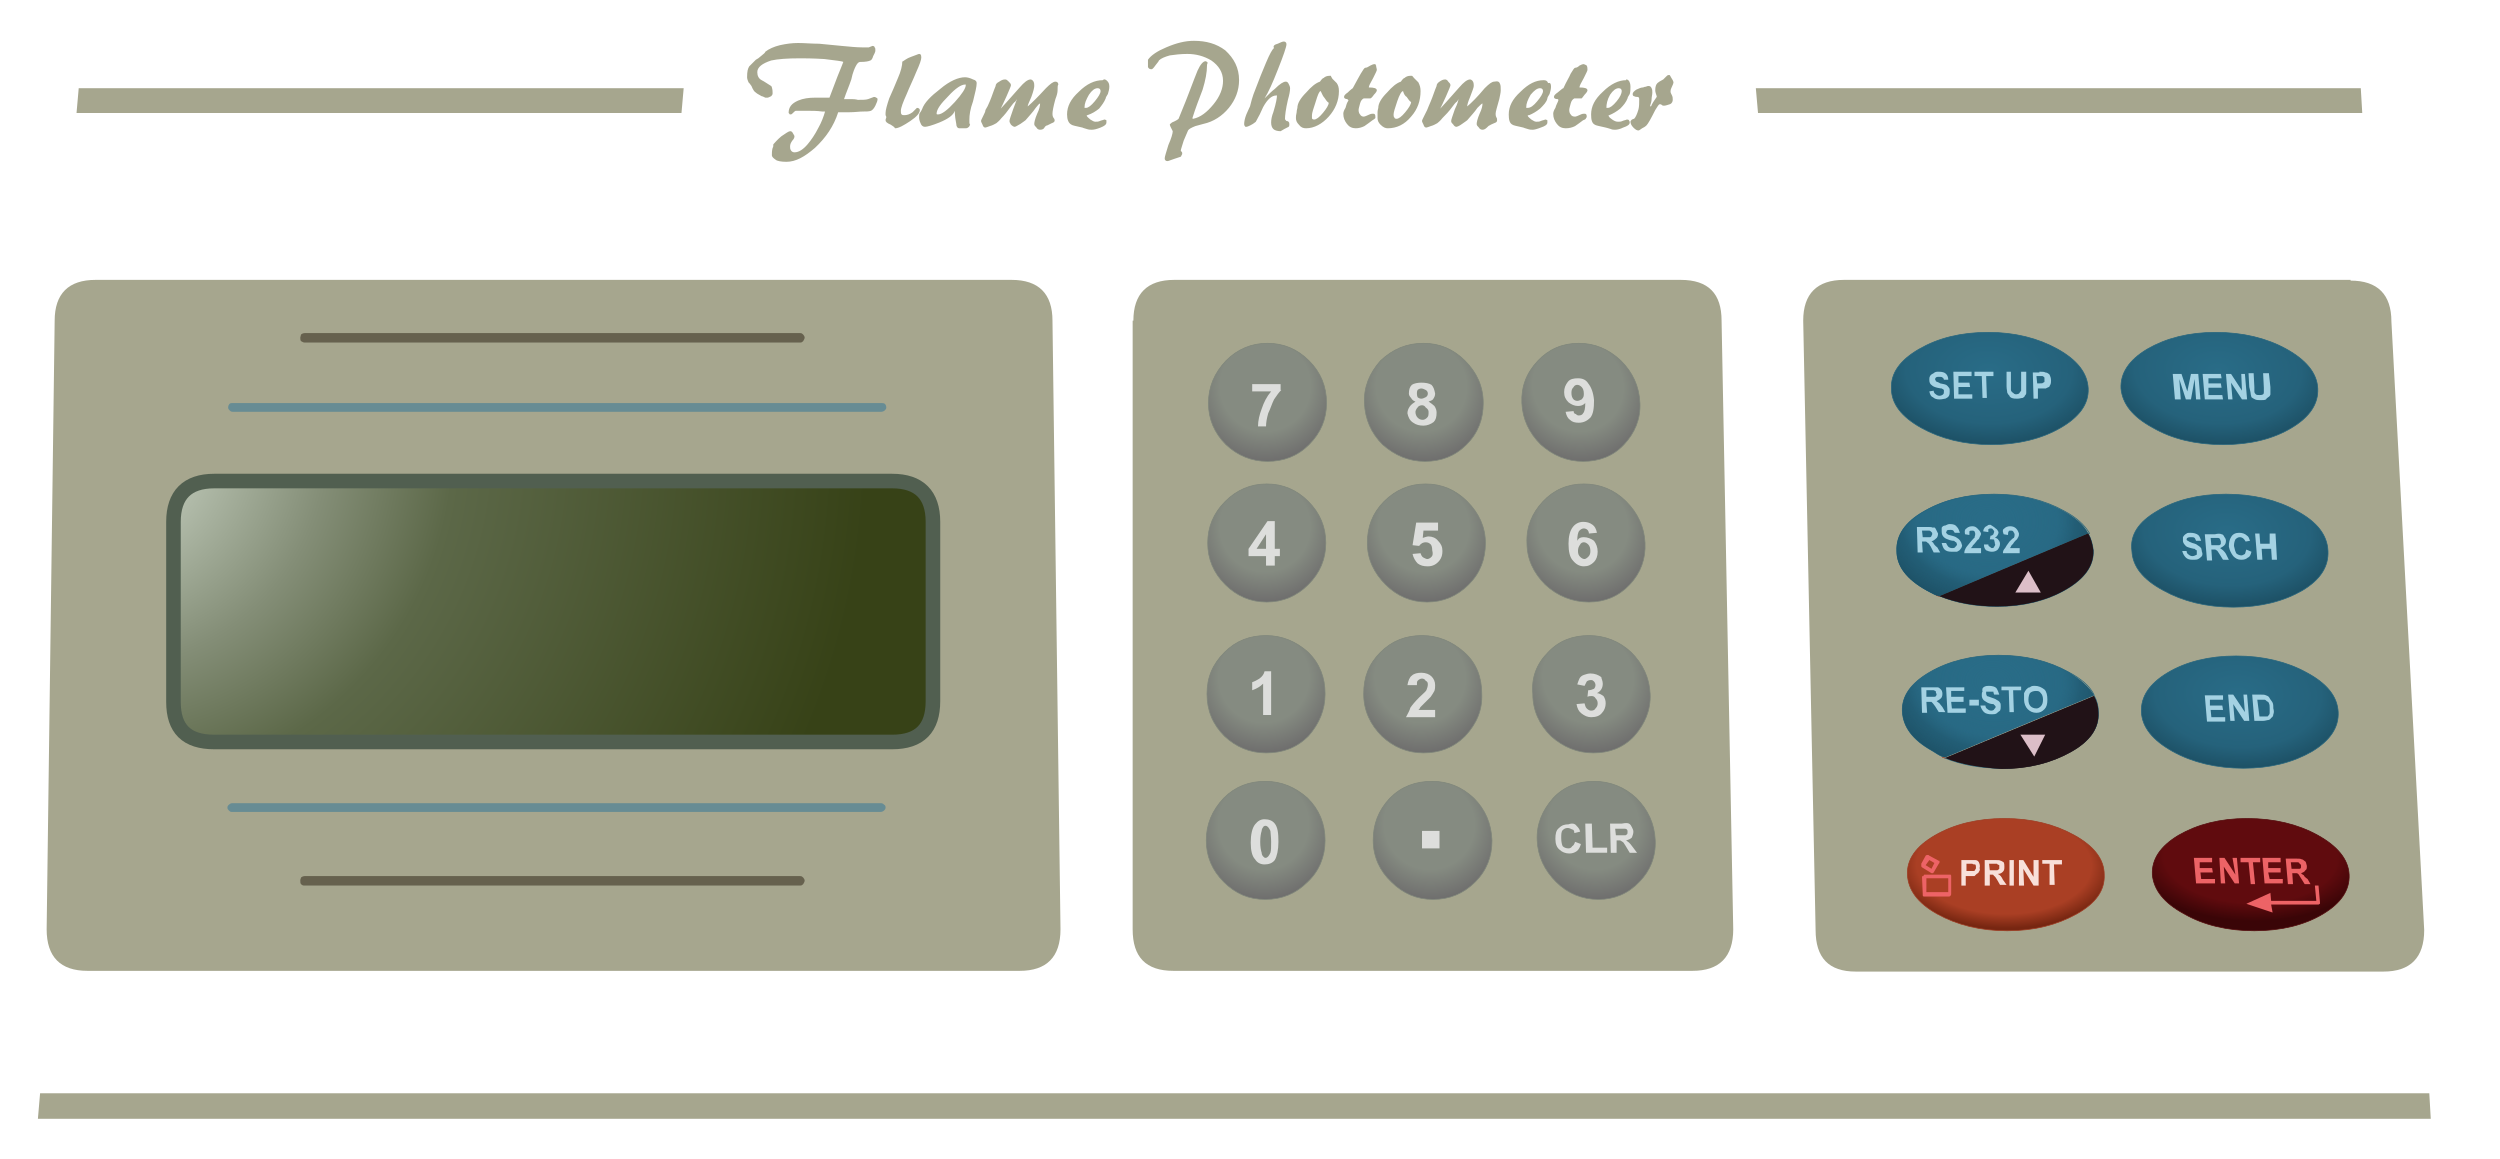 <?xml version="1.0" encoding="utf-8"?>
<!-- Generator: Adobe Illustrator 16.0.0, SVG Export Plug-In . SVG Version: 6.00 Build 0)  -->
<!DOCTYPE svg PUBLIC "-//W3C//DTD SVG 1.1//EN" "http://www.w3.org/Graphics/SVG/1.1/DTD/svg11.dtd">
<svg version="1.1" id="Layer_2" xmlns="http://www.w3.org/2000/svg" xmlns:xlink="http://www.w3.org/1999/xlink" x="0px" y="0px"
	 width="343px" height="159px" viewBox="0 0 343 159" enable-background="new 0 0 343 159" xml:space="preserve">
<g>
	<g>
		<g>
			<path fill-rule="evenodd" clip-rule="evenodd" fill="#A6A68E" d="M322.5,38.5c3.7,0,5.6,1.9,5.6,5.6l4.5,83.5
				c0,3.8-1.9,5.7-5.6,5.7h-72.4c-3.7,0-5.5-1.9-5.5-5.7L247.4,44c0-3.7,1.9-5.6,5.6-5.6H322.5z"/>
		</g>
		<g>
			<g>
				
					<radialGradient id="SVGID_1_" cx="260.93" cy="50.85" r="15.776" gradientTransform="matrix(1 0 2.216944e-002 0.64 10.808 18.279)" gradientUnits="userSpaceOnUse">
					<stop  offset="0" style="stop-color:#296C87"/>
					<stop  offset="0.722" style="stop-color:#25627B"/>
					<stop  offset="1" style="stop-color:#1D5166"/>
				</radialGradient>
				<path fill-rule="evenodd" clip-rule="evenodd" fill="url(#SVGID_1_)" d="M282.3,47.9c2.7,1.5,4.1,3.3,4.2,5.4
					c0.1,2.1-1.2,3.9-3.8,5.4c-2.6,1.5-5.8,2.3-9.5,2.3c-3.7,0-6.9-0.8-9.6-2.3c-2.7-1.5-4.1-3.3-4.1-5.4c-0.1-2.1,1.2-3.9,3.8-5.4
					c2.6-1.5,5.7-2.3,9.5-2.3C276.4,45.6,279.6,46.4,282.3,47.9z"/>
				
					<path fill-rule="evenodd" clip-rule="evenodd" fill="none" stroke="#26657D" stroke-width="0.1" stroke-linecap="round" stroke-linejoin="round" stroke-miterlimit="3" d="
					M282.3,47.9c2.7,1.5,4.1,3.3,4.2,5.4c0.1,2.1-1.2,3.9-3.8,5.4c-2.6,1.5-5.8,2.3-9.5,2.3c-3.7,0-6.9-0.8-9.6-2.3
					c-2.7-1.5-4.1-3.3-4.1-5.4c-0.1-2.1,1.2-3.9,3.8-5.4c2.6-1.5,5.7-2.3,9.5-2.3C276.4,45.6,279.6,46.4,282.3,47.9z"/>
			</g>
			<g>
				<path fill-rule="evenodd" clip-rule="evenodd" fill="#A4D2E3" d="M266,51c0.5,0,0.8,0.1,1,0.3c0.2,0.2,0.3,0.5,0.3,0.8h-0.6
					c0-0.1-0.1-0.3-0.2-0.3c-0.1-0.1-0.2-0.1-0.5-0.1c-0.1,0-0.3,0-0.4,0.1c-0.1,0.1-0.1,0.2-0.1,0.3c0,0,0.1,0.1,0.1,0.2
					c0.1,0.1,0.3,0.1,0.6,0.3c0.4,0.1,0.6,0.1,0.8,0.2c0.2,0.1,0.3,0.3,0.4,0.4c0.1,0.1,0.1,0.3,0.1,0.5c0,0.2,0,0.4-0.1,0.6
					c-0.1,0.2-0.3,0.3-0.5,0.4c-0.2,0-0.4,0.1-0.8,0.1c-0.4,0-0.7-0.1-0.9-0.3c-0.3-0.1-0.4-0.4-0.5-0.8l0.6-0.1
					c0,0.2,0.1,0.4,0.3,0.5c0.1,0.1,0.3,0.2,0.5,0.2c0.2,0,0.4-0.1,0.5-0.2c0.1-0.1,0.1-0.2,0.1-0.4c0-0.1,0-0.1,0-0.2
					c0,0-0.1-0.1-0.3-0.2c0,0-0.2,0-0.6-0.1c-0.4-0.1-0.6-0.2-0.7-0.3c-0.3-0.2-0.4-0.4-0.4-0.8c0-0.2,0-0.3,0.1-0.5
					c0.1-0.2,0.3-0.3,0.5-0.4C265.5,51,265.7,51,266,51z M268.6,52.5h1.6l0.1,0.6h-1.6v1h1.9l0,0.6h-2.5L268,51h2.5v0.6h-1.8V52.5z
					 M273.5,51v0.6h-1l0.1,3H272l-0.1-3h-1V51H273.5z M279.4,51.6l0.1,1h0.3c0.3,0,0.5,0,0.5-0.1c0.1,0,0.2-0.1,0.2-0.1
					c0-0.1,0-0.2,0-0.3c0-0.1,0-0.2,0-0.3c-0.1-0.1-0.2-0.2-0.3-0.2c-0.1,0-0.3,0-0.5,0H279.4z M278,51l0,1.9c0,0.4,0,0.8,0,1
					c0,0.2-0.1,0.3-0.2,0.4c0,0.1-0.1,0.2-0.3,0.3c-0.2,0-0.4,0.1-0.7,0.1c-0.3,0-0.5,0-0.8-0.1c-0.2-0.1-0.3-0.2-0.3-0.3
					c-0.1-0.1-0.2-0.2-0.3-0.4c0-0.2-0.1-0.5-0.1-0.9l0-2h0.6l0,2c0,0.3,0,0.5,0,0.5c0,0.1,0.1,0.3,0.3,0.4c0.1,0.1,0.2,0.2,0.4,0.2
					c0.2,0,0.4-0.1,0.4-0.1c0.1-0.1,0.2-0.3,0.3-0.4c0-0.1,0-0.3,0-0.6l0-2H278z M279.8,51c0.4,0,0.7,0,0.8,0.1
					c0.2,0,0.4,0.1,0.6,0.3c0.1,0.2,0.2,0.5,0.2,0.8c0,0.2,0,0.4-0.1,0.6c-0.1,0.1-0.1,0.3-0.2,0.3c-0.2,0.1-0.3,0.1-0.4,0.2
					c-0.2,0-0.4,0-0.7,0h-0.4l0,1.4h-0.6l-0.1-3.6H279.8z"/>
			</g>
		</g>
		<g>
			<g>
				
					<radialGradient id="SVGID_2_" cx="282.134" cy="50.85" r="15.787" gradientTransform="matrix(1 0 4.117182e-002 0.64 20.072 18.279)" gradientUnits="userSpaceOnUse">
					<stop  offset="0" style="stop-color:#296C87"/>
					<stop  offset="0.722" style="stop-color:#25627B"/>
					<stop  offset="1" style="stop-color:#1D5166"/>
				</radialGradient>
				<path fill-rule="evenodd" clip-rule="evenodd" fill="url(#SVGID_2_)" d="M304,45.6c3.7,0,7,0.8,9.7,2.3s4.2,3.3,4.3,5.4
					c0.1,2.1-1.1,3.9-3.6,5.4S308.8,61,305,61s-7-0.8-9.6-2.3c-2.8-1.5-4.2-3.3-4.4-5.4c-0.1-2.1,1.1-3.9,3.6-5.4
					C297.2,46.4,300.3,45.6,304,45.6z"/>
				
					<path fill-rule="evenodd" clip-rule="evenodd" fill="none" stroke="#26657D" stroke-width="0.1" stroke-linecap="round" stroke-linejoin="round" stroke-miterlimit="3" d="
					M304,45.6c3.7,0,7,0.8,9.7,2.3s4.2,3.3,4.3,5.4c0.1,2.1-1.1,3.9-3.6,5.4S308.8,61,305,61s-7-0.8-9.6-2.3
					c-2.8-1.5-4.2-3.3-4.4-5.4c-0.1-2.1,1.1-3.9,3.6-5.4C297.2,46.4,300.3,45.6,304,45.6z"/>
			</g>
			<g>
				<path fill-rule="evenodd" clip-rule="evenodd" fill="#A4D2E3" d="M308,51.3l0.3,3.5h-0.7l-1.5-2.3l0.2,2.3h-0.6l-0.3-3.5h0.7
					l1.5,2.3l-0.1-2.3H308z M311.3,51.3l0.2,1.8c0,0.4,0,0.8,0,1c0,0.1-0.1,0.3-0.3,0.4c-0.1,0.1-0.2,0.1-0.3,0.3
					c-0.2,0.1-0.4,0.1-0.7,0.1c-0.3,0-0.6,0-0.8-0.1c-0.2-0.1-0.4-0.2-0.5-0.3c0-0.1-0.1-0.3-0.1-0.4c0-0.2-0.1-0.6-0.2-1l-0.1-1.9
					h0.7l0.1,1.9c0,0.3,0,0.5,0,0.6c0,0.2,0.1,0.3,0.2,0.4c0.1,0.1,0.3,0.1,0.5,0.1c0.2,0,0.3,0,0.5-0.1c0.1-0.1,0.1-0.2,0.1-0.3
					c0-0.1,0-0.3,0-0.6l-0.1-2H311.3z M299.3,51.3l0.8,2.4l0.5-2.4h1l0.3,3.5h-0.6l-0.2-2.8l-0.5,2.8h-0.7L299,52l0.2,2.8h-0.8
					l-0.3-3.5H299.3z M304.8,51.9h-1.8v0.7h1.7l0.1,0.6H303l0,1h1.9l0.1,0.6h-2.5l-0.3-3.5h2.5L304.8,51.9z"/>
			</g>
		</g>
		<g>
			<g>
				
					<radialGradient id="SVGID_3_" cx="282.004" cy="73.1" r="15.787" gradientTransform="matrix(1 0 4.117182e-002 0.64 20.586 26.276)" gradientUnits="userSpaceOnUse">
					<stop  offset="0" style="stop-color:#296C87"/>
					<stop  offset="0.722" style="stop-color:#25627B"/>
					<stop  offset="1" style="stop-color:#1D5166"/>
				</radialGradient>
				<path fill-rule="evenodd" clip-rule="evenodd" fill="url(#SVGID_3_)" d="M296,70.1c2.5-1.5,5.7-2.3,9.4-2.3s7,0.8,9.7,2.3
					c2.8,1.5,4.2,3.3,4.3,5.5c0.1,2.1-1,3.9-3.5,5.4c-2.6,1.5-5.7,2.3-9.5,2.3c-3.7,0-6.9-0.8-9.6-2.3c-2.8-1.5-4.2-3.3-4.3-5.4
					C292.2,73.4,293.4,71.6,296,70.1z"/>
				
					<path fill-rule="evenodd" clip-rule="evenodd" fill="none" stroke="#26657D" stroke-width="0.1" stroke-linecap="round" stroke-linejoin="round" stroke-miterlimit="3" d="
					M296,70.1c2.5-1.5,5.7-2.3,9.4-2.3s7,0.8,9.7,2.3c2.8,1.5,4.2,3.3,4.3,5.5c0.1,2.1-1,3.9-3.5,5.4c-2.6,1.5-5.7,2.3-9.5,2.3
					c-3.7,0-6.9-0.8-9.6-2.3c-2.8-1.5-4.2-3.3-4.3-5.4C292.2,73.4,293.4,71.6,296,70.1z"/>
			</g>
			<g>
				<path fill-rule="evenodd" clip-rule="evenodd" fill="#A4D2E3" d="M300,73.2c0.1-0.1,0.3-0.1,0.5-0.1c0.5,0,0.8,0.1,1.1,0.3
					c0.2,0.2,0.3,0.5,0.4,0.8h-0.7c-0.1-0.2-0.1-0.3-0.2-0.4c-0.1-0.1-0.3-0.1-0.5-0.1c-0.2,0-0.3,0-0.5,0.1C300,73.9,300,74,300,74
					c0,0.1,0.1,0.2,0.2,0.2c0.1,0.1,0.3,0.2,0.6,0.3c0.4,0.1,0.6,0.2,0.7,0.3c0.2,0.1,0.3,0.2,0.5,0.4c0,0.1,0.1,0.3,0.1,0.5
					c0.1,0.2,0.1,0.4,0,0.6c-0.1,0.1-0.3,0.3-0.5,0.4c-0.2,0.1-0.4,0.1-0.8,0.1c-0.4,0-0.7-0.1-0.9-0.3c-0.2-0.2-0.4-0.5-0.5-0.9
					l0.6,0c0,0.2,0.1,0.4,0.3,0.5c0.1,0.1,0.3,0.2,0.5,0.2c0.2,0,0.4-0.1,0.6-0.2c0-0.1,0-0.2,0-0.3c0-0.1,0-0.2,0-0.3
					c-0.1,0-0.2-0.1-0.3-0.2c0,0-0.2,0-0.5-0.1c-0.4-0.1-0.7-0.2-0.8-0.4c-0.2-0.2-0.3-0.4-0.3-0.6c0-0.2,0-0.4,0-0.5
					C299.6,73.5,299.8,73.3,300,73.2z M304.8,73.3c0.2,0,0.3,0.2,0.4,0.4c0.1,0.1,0.2,0.3,0.2,0.5c0,0.3-0.1,0.5-0.2,0.6
					c-0.2,0.2-0.4,0.3-0.6,0.4c0.1,0.1,0.3,0.2,0.4,0.3c0.1,0.1,0.3,0.3,0.4,0.5l0.4,0.8H305l-0.5-0.8c-0.2-0.3-0.3-0.5-0.4-0.5
					c-0.1-0.1-0.2-0.1-0.2-0.1c-0.1,0-0.2,0-0.4,0h-0.1l0.1,1.5h-0.7l-0.3-3.6h1.4C304.3,73.2,304.6,73.2,304.8,73.3z M304.3,73.8
					c-0.1,0-0.2,0-0.5,0h-0.5l0.1,1h0.5c0.3,0,0.5,0,0.6,0c0.1-0.1,0.2-0.1,0.2-0.2c0-0.1,0-0.2,0-0.3c0-0.1-0.1-0.2-0.1-0.3
					S304.4,73.8,304.3,73.8z M310,73.2l0.1,1.4h1.3l0-1.4h0.8l0.2,3.6h-0.7l-0.1-1.5h-1.3l0.1,1.5h-0.7l-0.3-3.6H310z M307.3,73.7
					c-0.2,0-0.4,0.1-0.6,0.3c-0.1,0.2-0.2,0.5-0.2,0.9c0.1,0.5,0.2,0.8,0.3,1c0.2,0.2,0.5,0.3,0.7,0.3c0.2,0,0.3-0.1,0.5-0.2
					c0.1-0.2,0.1-0.4,0.2-0.6l0.7,0.3c-0.1,0.4-0.2,0.7-0.5,0.8c-0.2,0.2-0.5,0.3-0.9,0.3c-0.5,0-0.8-0.2-1.1-0.5
					c-0.3-0.4-0.5-0.8-0.6-1.3c0-0.6,0.1-1,0.3-1.3c0.2-0.4,0.6-0.6,1.1-0.6c0.4,0,0.8,0.1,1.1,0.4c0.2,0.1,0.3,0.4,0.4,0.7
					l-0.6,0.1c-0.1-0.2-0.2-0.3-0.3-0.4C307.7,73.8,307.5,73.7,307.3,73.7z"/>
			</g>
		</g>
		<g>
			<g>
				<path fill-rule="evenodd" clip-rule="evenodd" fill="#296C87" d="M286.5,73.2l-20.4,8.6c-0.2,0-0.3-0.1-0.4-0.1
					c-0.5-0.2-1-0.5-1.4-0.7c-2.7-1.5-4.1-3.3-4.1-5.4c-0.1-2.1,1.1-4,3.8-5.5c2.6-1.5,5.8-2.3,9.5-2.3c3.7,0,6.9,0.8,9.6,2.3
					C284.7,71,285.9,72,286.5,73.2z"/>
				<path fill-rule="evenodd" clip-rule="evenodd" fill="#211217" d="M266.1,81.8l20.4-8.6c0.4,0.7,0.6,1.5,0.7,2.3
					c0.1,2.1-1.2,3.9-3.8,5.4s-5.8,2.3-9.4,2.3C271,83.2,268.4,82.7,266.1,81.8z"/>
				
					<path fill-rule="evenodd" clip-rule="evenodd" fill="none" stroke="#26657D" stroke-width="0.1" stroke-linecap="round" stroke-linejoin="round" stroke-miterlimit="3" d="
					M286.5,73.2c0.4,0.7,0.6,1.5,0.7,2.3c0.1,2.1-1.2,3.9-3.8,5.4s-5.8,2.3-9.4,2.3c-3,0-5.6-0.5-7.8-1.4 M265.8,81.7
					c-0.5-0.2-1-0.5-1.4-0.7c-2.7-1.5-4.1-3.3-4.1-5.4c-0.1-2.1,1.1-4,3.8-5.5c2.6-1.5,5.8-2.3,9.5-2.3c3.7,0,6.9,0.8,9.6,2.3
					c1.7,0.9,2.8,1.9,3.5,3.1"/>
				
					<path fill-rule="evenodd" clip-rule="evenodd" fill="none" stroke="#9E3A21" stroke-width="0.1" stroke-linecap="round" stroke-linejoin="round" stroke-miterlimit="3" d="
					M266.1,81.8c-0.2,0-0.3-0.1-0.4-0.1"/>
			</g>
			<g>
				
					<radialGradient id="SVGID_4_" cx="259.967" cy="71.4" r="15.425" gradientTransform="matrix(1 0 2.674230e-002 0.767 10.824 16.606)" gradientUnits="userSpaceOnUse">
					<stop  offset="0" style="stop-color:#296C87;stop-opacity:8.627451e-002"/>
					<stop  offset="0.62" style="stop-color:#26647E;stop-opacity:0.333"/>
					<stop  offset="0.78" style="stop-color:#20586F;stop-opacity:0.733"/>
					<stop  offset="1" style="stop-color:#1D5166"/>
				</radialGradient>
				<path fill-rule="evenodd" clip-rule="evenodd" fill="url(#SVGID_4_)" d="M286.5,73.2l-20.4,8.6c-0.2,0-0.3-0.1-0.4-0.1
					c-0.5-0.2-1-0.5-1.4-0.7c-2.7-1.5-4.1-3.3-4.1-5.4c-0.1-2.1,1.1-4,3.8-5.5c2.6-1.5,5.8-2.3,9.5-2.3c3.7,0,6.9,0.8,9.6,2.3
					C284.7,71,285.9,72,286.5,73.2z"/>
				<path fill-rule="evenodd" clip-rule="evenodd" fill="#211217" d="M266.1,81.8l20.4-8.6c0.4,0.7,0.6,1.5,0.7,2.3
					c0.1,2.1-1.2,3.9-3.8,5.4s-5.8,2.3-9.4,2.3C271,83.2,268.4,82.7,266.1,81.8z"/>
			</g>
			<g>
				<polygon fill-rule="evenodd" clip-rule="evenodd" fill="#DCBEC8" points="278.3,78.3 280,81.3 276.5,81.3 				"/>
			</g>
			<g>
				<path fill-rule="evenodd" clip-rule="evenodd" fill="#A4D2E3" d="M268,72.8c-0.1-0.1-0.3-0.1-0.4-0.1c-0.2,0-0.4,0-0.5,0.1
					c0,0.1-0.1,0.2-0.1,0.3c0,0,0.1,0.1,0.2,0.2c0.1,0.1,0.3,0.1,0.6,0.2c0.4,0.1,0.6,0.2,0.7,0.3c0.2,0.1,0.4,0.3,0.5,0.5
					c0.1,0.1,0.1,0.3,0.2,0.5c0,0.2-0.1,0.4-0.2,0.5c-0.1,0.2-0.3,0.3-0.5,0.4c-0.2,0-0.4,0-0.7,0c-0.5,0-0.8-0.1-1-0.3
					c-0.2-0.2-0.3-0.5-0.4-0.9l0.6,0c0.1,0.2,0.2,0.4,0.3,0.5c0.1,0.1,0.3,0.2,0.5,0.2c0.2,0,0.4,0,0.5-0.2c0.1-0.1,0.2-0.2,0.2-0.3
					c0-0.1-0.1-0.2-0.1-0.3c-0.1,0-0.2-0.1-0.3-0.2c-0.1,0-0.3,0-0.6-0.1c-0.3-0.1-0.6-0.2-0.8-0.4c-0.2-0.2-0.3-0.4-0.3-0.8
					c0-0.2,0-0.3,0-0.5c0.1-0.2,0.3-0.3,0.5-0.3c0.2-0.1,0.4-0.2,0.6-0.2c0.5,0,0.8,0.1,1,0.4c0.2,0.2,0.3,0.5,0.4,0.8h-0.7
					C268.2,73.1,268.1,73,268,72.8z M269.8,72.5c0.2-0.2,0.5-0.3,0.8-0.3c0.3,0,0.5,0.1,0.7,0.3c0.2,0.2,0.4,0.4,0.5,0.7
					c0,0.2-0.1,0.3-0.2,0.5c0,0.1-0.1,0.3-0.3,0.4c-0.1,0.1-0.2,0.3-0.4,0.5c-0.2,0.2-0.3,0.3-0.3,0.4c-0.1,0.1-0.2,0.2-0.2,0.2h1.4
					v0.7h-2.3c0-0.3,0.1-0.5,0.2-0.7c0.1-0.2,0.4-0.5,0.7-0.9c0.3-0.3,0.4-0.5,0.5-0.5c0-0.2,0.1-0.3,0.1-0.5c0-0.1,0-0.2-0.1-0.4
					c-0.1-0.1-0.2-0.1-0.3-0.1c-0.2,0-0.3,0-0.4,0.1c0,0.1,0,0.3,0,0.5l-0.6-0.1C269.5,72.8,269.6,72.6,269.8,72.5z M265.6,72.6
					c0.1,0.2,0.2,0.4,0.3,0.6c0,0.3-0.1,0.6-0.3,0.7c-0.2,0.2-0.4,0.3-0.6,0.4c0.2,0.1,0.3,0.2,0.3,0.3c0.1,0.1,0.2,0.3,0.5,0.5
					l0.4,0.7h-0.9l-0.4-0.8c-0.2-0.3-0.3-0.5-0.4-0.5c-0.1-0.1-0.2-0.2-0.3-0.2c0,0-0.2,0-0.4,0h-0.1l0.1,1.5h-0.7l-0.1-3.5h1.4
					c0.4,0,0.6,0,0.8,0.1C265.4,72.3,265.5,72.4,265.6,72.6z M265.1,73.2c0-0.1,0-0.1-0.1-0.2c-0.1-0.1-0.2-0.2-0.3-0.2
					c-0.1,0-0.3,0-0.5,0h-0.5l0.1,0.9h0.4c0.4,0,0.6,0,0.6,0c0.1,0,0.2-0.1,0.2-0.2C265.1,73.4,265.1,73.3,265.1,73.2z M273.8,72.5
					c0.2,0.1,0.3,0.3,0.4,0.5c0,0.3-0.2,0.6-0.5,0.8c0.2,0,0.4,0.1,0.5,0.3c0.1,0.1,0.2,0.3,0.2,0.5c0,0.3-0.1,0.5-0.3,0.8
					c-0.2,0.2-0.5,0.3-0.8,0.3c-0.3,0-0.6-0.1-0.8-0.2c-0.2-0.2-0.3-0.4-0.3-0.8l0.6,0c0,0.2,0.1,0.3,0.2,0.3
					c0.1,0.1,0.2,0.2,0.3,0.2c0.2,0,0.3-0.1,0.3-0.2c0.1-0.1,0.2-0.3,0.1-0.4c0-0.2-0.1-0.4-0.1-0.5c0-0.1-0.1-0.1-0.3-0.1
					c0,0-0.1,0-0.3,0l0.1-0.5c0.2,0,0.3-0.1,0.4-0.2c0-0.1,0.1-0.2,0.1-0.4c0-0.1-0.1-0.1-0.2-0.3c-0.1-0.1-0.2-0.1-0.3-0.1
					c-0.1,0-0.1,0-0.3,0.1c0,0.1,0,0.2,0,0.4l-0.7-0.1c0-0.2,0.1-0.4,0.2-0.5c0-0.1,0.1-0.1,0.4-0.3c0.1-0.1,0.2-0.1,0.4-0.1
					C273.4,72.2,273.6,72.3,273.8,72.5z M275,72.5c0.2-0.2,0.5-0.3,0.8-0.3c0.3,0,0.6,0.1,0.8,0.3c0.2,0.2,0.3,0.4,0.4,0.7
					c0,0.2,0,0.3-0.1,0.5c-0.1,0.1-0.1,0.3-0.3,0.4c-0.1,0.1-0.3,0.3-0.4,0.5c-0.2,0.2-0.3,0.3-0.3,0.4c-0.1,0.1-0.1,0.2-0.1,0.2
					h1.3v0.7h-2.3c0-0.3,0.1-0.5,0.3-0.7c0.1-0.2,0.3-0.5,0.6-0.9c0.3-0.3,0.5-0.5,0.6-0.5c0.1-0.2,0.1-0.3,0.1-0.5
					c0-0.1-0.1-0.2-0.2-0.4c-0.1-0.1-0.2-0.1-0.3-0.1c-0.2,0-0.3,0-0.3,0.1c-0.1,0.1-0.1,0.3-0.1,0.5l-0.6-0.1
					C274.7,72.8,274.8,72.6,275,72.5z"/>
			</g>
		</g>
		<g>
			<g>
				<path fill-rule="evenodd" clip-rule="evenodd" fill="#296C87" d="M287.3,95.4l-20.4,8.5c-0.2,0-0.3-0.1-0.4-0.1
					c-0.5-0.2-0.9-0.5-1.4-0.8c-2.7-1.5-4-3.3-4.1-5.4c-0.1-2.1,1.2-3.9,3.8-5.4c2.6-1.5,5.8-2.3,9.4-2.3c3.7,0,6.9,0.8,9.6,2.3
					C285.4,93.2,286.6,94.2,287.3,95.4z"/>
				<path fill-rule="evenodd" clip-rule="evenodd" fill="#211217" d="M266.9,104l20.4-8.5c0.4,0.7,0.6,1.5,0.6,2.3
					c0.1,2.1-1.1,3.9-3.8,5.4s-5.8,2.3-9.5,2.3C271.7,105.3,269.1,104.9,266.9,104z"/>
				
					<path fill-rule="evenodd" clip-rule="evenodd" fill="none" stroke="#26657D" stroke-width="0.1" stroke-linecap="round" stroke-linejoin="round" stroke-miterlimit="3" d="
					M287.3,95.4c0.4,0.7,0.6,1.5,0.6,2.3c0.1,2.1-1.1,3.9-3.8,5.4s-5.8,2.3-9.5,2.3c-3,0-5.5-0.5-7.8-1.4 M266.5,103.8
					c-0.5-0.2-0.9-0.5-1.4-0.8c-2.7-1.5-4-3.3-4.1-5.4c-0.1-2.1,1.2-3.9,3.8-5.4c2.6-1.5,5.8-2.3,9.4-2.3c3.7,0,6.9,0.8,9.6,2.3
					c1.7,0.9,2.9,1.9,3.5,3.1"/>
				
					<path fill-rule="evenodd" clip-rule="evenodd" fill="none" stroke="#9E3A21" stroke-width="0.1" stroke-linecap="round" stroke-linejoin="round" stroke-miterlimit="3" d="
					M266.9,104c-0.2,0-0.3-0.1-0.4-0.1"/>
			</g>
			<g>
				
					<radialGradient id="SVGID_5_" cx="259.943" cy="93.6" r="15.425" gradientTransform="matrix(1 0 2.674230e-002 0.767 11.004 21.769)" gradientUnits="userSpaceOnUse">
					<stop  offset="0" style="stop-color:#296C87;stop-opacity:8.627451e-002"/>
					<stop  offset="0.62" style="stop-color:#26647E;stop-opacity:0.329"/>
					<stop  offset="0.78" style="stop-color:#20586F;stop-opacity:0.729"/>
					<stop  offset="1" style="stop-color:#1D5166"/>
				</radialGradient>
				<path fill-rule="evenodd" clip-rule="evenodd" fill="url(#SVGID_5_)" d="M287.3,95.4l-20.4,8.5c-0.2,0-0.3-0.1-0.4-0.1
					c-0.5-0.2-0.9-0.5-1.4-0.8c-2.7-1.5-4-3.3-4.1-5.4c-0.1-2.1,1.2-3.9,3.8-5.4c2.6-1.5,5.8-2.3,9.4-2.3c3.7,0,6.9,0.8,9.6,2.3
					C285.4,93.2,286.6,94.2,287.3,95.4z"/>
				<path fill-rule="evenodd" clip-rule="evenodd" fill="#211217" d="M266.9,104l20.4-8.5c0.4,0.7,0.6,1.5,0.6,2.3
					c0.1,2.1-1.1,3.9-3.8,5.4s-5.8,2.3-9.5,2.3C271.7,105.3,269.1,104.9,266.9,104z"/>
			</g>
			<g>
				<polygon fill-rule="evenodd" clip-rule="evenodd" fill="#DCBEC8" points="277.2,100.8 280.6,100.8 279.1,103.8 				"/>
			</g>
			<g>
				<path fill-rule="evenodd" clip-rule="evenodd" fill="#A4D2E3" d="M272.3,94.2c0.2-0.1,0.4-0.1,0.6-0.1c0.4,0,0.8,0.1,1,0.3
					c0.2,0.3,0.3,0.6,0.4,0.9h-0.7c-0.1-0.2-0.1-0.3-0.1-0.4c-0.1,0-0.3,0-0.5,0c-0.2,0-0.3,0-0.5,0c0,0.1,0,0.2,0,0.3
					c0,0.1,0.1,0.2,0.1,0.3c0.1,0,0.3,0.1,0.6,0.2c0.3,0.1,0.6,0.2,0.7,0.3c0.2,0.1,0.4,0.2,0.5,0.4c0.1,0.1,0.1,0.3,0.1,0.5
					c0,0.2,0,0.4-0.1,0.6c-0.1,0.1-0.3,0.2-0.5,0.4c-0.2,0.1-0.4,0.1-0.7,0.1c-0.4,0-0.8-0.1-1-0.3s-0.4-0.5-0.5-0.9l0.7,0
					c0,0.2,0.1,0.4,0.3,0.5c0.1,0.1,0.3,0.2,0.5,0.2s0.4-0.1,0.4-0.2c0.1-0.1,0.2-0.2,0.2-0.3c0-0.1,0-0.1-0.1-0.2
					c-0.1-0.1-0.1-0.1-0.2-0.2c-0.1,0-0.3,0-0.6-0.1c-0.3-0.1-0.5-0.3-0.7-0.4c-0.2-0.2-0.3-0.4-0.3-0.7c0-0.2,0-0.4,0.1-0.5
					C271.9,94.4,272.1,94.3,272.3,94.2z M274.6,94.2h2.7v0.5h-1.1l0.1,3h-0.6l-0.1-3h-1V94.2z M266.3,94.6c0.1,0.1,0.2,0.3,0.2,0.6
					c0,0.3-0.1,0.5-0.2,0.6c-0.2,0.2-0.4,0.3-0.6,0.4c0.1,0.1,0.3,0.2,0.4,0.3c0.1,0.1,0.2,0.3,0.4,0.5l0.4,0.7H266l-0.5-0.8
					c-0.2-0.3-0.4-0.5-0.5-0.6c-0.1,0-0.1,0-0.2,0c-0.1,0-0.2,0-0.4,0h-0.1l0.1,1.5h-0.7l-0.1-3.5h1.4c0.4,0,0.6,0,0.8,0
					C266,94.3,266.1,94.4,266.3,94.6z M265.6,95.5c0.1-0.1,0.1-0.2,0.1-0.3c-0.1-0.1-0.1-0.2-0.1-0.3c0-0.1-0.1-0.1-0.3-0.2
					c-0.1,0-0.2,0-0.5,0h-0.5l0,0.9h0.5c0.3,0,0.5,0,0.6,0C265.6,95.6,265.6,95.5,265.6,95.5z M269.5,94.8h-1.8l0,0.8h1.7v0.7h-1.7
					l0.1,0.9h1.9v0.6h-2.5l-0.2-3.5h2.5V94.8z M271.5,96v0.8h-1.3V96H271.5z M279.2,94.1c0.5,0,0.9,0.2,1.3,0.5
					c0.3,0.3,0.4,0.8,0.4,1.4c0,0.6-0.1,1-0.4,1.3c-0.3,0.3-0.6,0.5-1.1,0.5c-0.5,0-0.9-0.2-1.2-0.5c-0.3-0.3-0.5-0.8-0.5-1.3
					c0-0.4,0-0.7,0-0.9c0.1-0.2,0.2-0.4,0.3-0.5c0.2-0.2,0.3-0.3,0.5-0.3C278.7,94.1,278.9,94.1,279.2,94.1z M279.3,94.8
					c-0.3,0-0.6,0.1-0.8,0.3c-0.1,0.2-0.2,0.5-0.2,0.9c0,0.4,0.1,0.7,0.3,0.9c0.2,0.2,0.5,0.3,0.8,0.3c0.2,0,0.4-0.1,0.6-0.3
					c0.2-0.2,0.3-0.5,0.3-0.9c0-0.4-0.1-0.7-0.3-0.9C279.8,94.8,279.6,94.8,279.3,94.8z"/>
			</g>
		</g>
		<g>
			<g>
				
					<radialGradient id="SVGID_6_" cx="282.027" cy="95.3" r="15.787" gradientTransform="matrix(1 0 4.117182e-002 0.64 21.099 34.257)" gradientUnits="userSpaceOnUse">
					<stop  offset="0" style="stop-color:#296C87"/>
					<stop  offset="0.722" style="stop-color:#25627B"/>
					<stop  offset="1" style="stop-color:#1D5166"/>
				</radialGradient>
				<path fill-rule="evenodd" clip-rule="evenodd" fill="url(#SVGID_6_)" d="M297.4,92.3c2.5-1.5,5.7-2.3,9.4-2.3s7,0.8,9.7,2.3
					c2.8,1.5,4.2,3.3,4.3,5.4c0.1,2.1-1.1,3.9-3.6,5.4c-2.6,1.5-5.7,2.3-9.4,2.3c-3.7,0-7-0.8-9.7-2.3s-4.2-3.3-4.3-5.4
					C293.7,95.6,294.9,93.8,297.4,92.3z"/>
				
					<path fill-rule="evenodd" clip-rule="evenodd" fill="none" stroke="#26657D" stroke-width="0.1" stroke-linecap="round" stroke-linejoin="round" stroke-miterlimit="3" d="
					M297.4,92.3c2.5-1.5,5.7-2.3,9.4-2.3s7,0.8,9.7,2.3c2.8,1.5,4.2,3.3,4.3,5.4c0.1,2.1-1.1,3.9-3.6,5.4c-2.6,1.5-5.7,2.3-9.4,2.3
					c-3.7,0-7-0.8-9.7-2.3s-4.2-3.3-4.3-5.4C293.7,95.6,294.9,93.8,297.4,92.3z"/>
			</g>
			<g>
				<path fill-rule="evenodd" clip-rule="evenodd" fill="#A4D2E3" d="M305,95.3V96h-1.8l0,0.8h1.7l0.1,0.6h-1.7l0.1,1h1.9v0.6h-2.5
					l-0.3-3.6H305z M311.4,95.8c0.1,0.2,0.3,0.4,0.4,0.6c0.1,0.2,0.1,0.5,0.1,0.8c0.1,0.3,0.1,0.6,0,0.8c0,0.2-0.1,0.4-0.3,0.5
					c-0.1,0.2-0.3,0.3-0.5,0.3c-0.1,0-0.3,0.1-0.6,0.1h-1.2l-0.3-3.6h1.2c0.3,0,0.5,0,0.7,0.1C311.2,95.5,311.3,95.6,311.4,95.8z
					 M308.3,95.3l0.3,3.6h-0.7l-1.5-2.3l0.2,2.3h-0.6l-0.3-3.6h0.7l1.6,2.4l-0.2-2.4H308.3z M309.7,96l0.3,2.3h0.5
					c0.2,0,0.4,0,0.4,0c0.2,0,0.3,0,0.3-0.1c0.1-0.1,0.2-0.2,0.2-0.4c0-0.2,0-0.4,0-0.6c0-0.3,0-0.5-0.1-0.7c0-0.1-0.1-0.2-0.3-0.3
					c-0.1-0.1-0.2-0.2-0.3-0.2c-0.1,0-0.3,0-0.5,0H309.7z"/>
			</g>
		</g>
		<g>
			<g>
				
					<radialGradient id="SVGID_7_" cx="282.475" cy="117.65" r="16.488" gradientTransform="matrix(1 0 3.411676e-002 0.534 22.262 54.767)" gradientUnits="userSpaceOnUse">
					<stop  offset="0" style="stop-color:#600B0E"/>
					<stop  offset="0.718" style="stop-color:#600B0E"/>
					<stop  offset="1" style="stop-color:#3A0507"/>
				</radialGradient>
				<path fill-rule="evenodd" clip-rule="evenodd" fill="url(#SVGID_7_)" d="M318.7,125.4c-2.5,1.5-5.7,2.3-9.4,2.3s-7-0.8-9.6-2.3
					c-2.8-1.5-4.2-3.3-4.4-5.4c-0.1-2.1,1.1-3.9,3.6-5.4c2.6-1.5,5.7-2.3,9.4-2.3c3.7,0,7,0.8,9.7,2.3s4.2,3.3,4.3,5.4
					C322.4,122.1,321.2,123.9,318.7,125.4z"/>
				
					<path fill-rule="evenodd" clip-rule="evenodd" fill="none" stroke="#540A0C" stroke-width="0.1" stroke-linecap="round" stroke-linejoin="round" stroke-miterlimit="3" d="
					M318.7,125.4c-2.5,1.5-5.7,2.3-9.4,2.3s-7-0.8-9.6-2.3c-2.8-1.5-4.2-3.3-4.4-5.4c-0.1-2.1,1.1-3.9,3.6-5.4
					c2.6-1.5,5.7-2.3,9.4-2.3c3.7,0,7,0.8,9.7,2.3s4.2,3.3,4.3,5.4C322.4,122.1,321.2,123.9,318.7,125.4z"/>
			</g>
			<g>
				<path fill-rule="evenodd" clip-rule="evenodd" fill="#ED6366" d="M313,118.3h-1.8l0,0.8h1.7l0,0.6h-1.7l0.2,0.9h1.8v0.6h-2.5
					l-0.3-3.5h2.5V118.3z M314.9,118.3h-0.6l0.1,0.9h0.5c0.3,0,0.5,0,0.6,0c0.1,0,0.2-0.1,0.2-0.2c0-0.1,0-0.2,0-0.3
					c0-0.1-0.1-0.1-0.2-0.2c0-0.1-0.1-0.2-0.3-0.2C315.3,118.3,315.1,118.3,314.9,118.3z M314.6,119.8h-0.1l0.1,1.5h-0.7l-0.3-3.5
					h1.4c0.4,0,0.6,0,0.8,0.1c0.2,0,0.3,0.2,0.5,0.3c0.1,0.1,0.1,0.3,0.2,0.6c0,0.3,0,0.5-0.2,0.6c-0.1,0.2-0.3,0.3-0.6,0.4
					c0.1,0.1,0.2,0.2,0.4,0.3c0,0.1,0.2,0.3,0.5,0.5l0.4,0.7h-0.8l-0.5-0.8c-0.2-0.3-0.3-0.5-0.3-0.5c-0.1-0.1-0.2-0.2-0.3-0.2
					C314.8,119.8,314.7,119.8,314.6,119.8z M307.4,118.3v-0.6h2.7v0.6h-1l0.3,3h-0.6l-0.3-3H307.4z M306.3,117.7h0.6l0.3,3.5h-0.6
					l-1.5-2.3l0.2,2.3h-0.6l-0.2-3.5h0.7l1.5,2.3L306.3,117.7z M301.8,118.3l0,0.8h1.7l0.1,0.6h-1.7l0.1,0.9h1.9v0.6h-2.6l-0.3-3.5
					h2.5v0.6H301.8z"/>
			</g>
			<g>
				<path fill-rule="evenodd" clip-rule="evenodd" fill="#ED6366" d="M311.8,125.2l-3.6-1.2l3.3-1.5l0.1,1.1h6.2l-0.2-2.1h0.5
					l0.2,2.3c0,0,0,0.1,0,0.2c-0.1,0-0.1,0.1-0.2,0.1c0,0-0.1,0-0.1,0h-6.4L311.8,125.2z"/>
			</g>
		</g>
		<g>
			<g>
				
					<radialGradient id="SVGID_8_" cx="260.593" cy="118.75" r="15.45" gradientTransform="matrix(1 0 1.941748e-002 0.558 12.051 52.458)" gradientUnits="userSpaceOnUse">
					<stop  offset="0" style="stop-color:#AA3F24"/>
					<stop  offset="0.776" style="stop-color:#AA3F24"/>
					<stop  offset="1" style="stop-color:#772611"/>
				</radialGradient>
				<path fill-rule="evenodd" clip-rule="evenodd" fill="url(#SVGID_8_)" d="M284.6,114.6c2.7,1.5,4.1,3.3,4.1,5.4
					c0.1,2.1-1.1,3.9-3.8,5.4s-5.8,2.3-9.5,2.3s-6.9-0.8-9.6-2.3c-2.7-1.5-4-3.3-4.1-5.4c-0.1-2.1,1.2-3.9,3.8-5.4
					c2.6-1.5,5.8-2.3,9.5-2.3C278.7,112.3,281.9,113.1,284.6,114.6z"/>
				
					<path fill-rule="evenodd" clip-rule="evenodd" fill="none" stroke="#9E3A21" stroke-width="0.1" stroke-linecap="round" stroke-linejoin="round" stroke-miterlimit="3" d="
					M284.6,114.6c2.7,1.5,4.1,3.3,4.1,5.4c0.1,2.1-1.1,3.9-3.8,5.4s-5.8,2.3-9.5,2.3s-6.9-0.8-9.6-2.3c-2.7-1.5-4-3.3-4.1-5.4
					c-0.1-2.1,1.2-3.9,3.8-5.4c2.6-1.5,5.8-2.3,9.5-2.3C278.7,112.3,281.9,113.1,284.6,114.6z"/>
			</g>
			<g>
				<path fill-rule="evenodd" clip-rule="evenodd" fill="#F8E0DA" d="M271,118c0.2,0,0.4,0.1,0.5,0.3c0.1,0.2,0.2,0.5,0.1,0.8
					c0.1,0.2,0,0.4-0.1,0.5c0,0.1-0.1,0.2-0.3,0.3c-0.1,0.1-0.2,0.2-0.3,0.3c-0.2,0-0.4,0-0.8,0h-0.4v1.3h-0.6V118h1.1
					C270.6,118,270.9,118,271,118z M270.6,118.5c-0.1,0-0.3,0-0.5,0h-0.3v1h0.4c0.3,0,0.5,0,0.6,0c0.1,0,0.2-0.1,0.2-0.2
					c0.1-0.1,0.1-0.1,0.1-0.3c0-0.1,0-0.3-0.1-0.4C270.8,118.6,270.7,118.6,270.6,118.5z M274,118.5c-0.1,0-0.2,0-0.5,0h-0.6
					l0.1,0.9h0.4c0.4,0,0.6,0,0.6,0c0.1,0,0.2-0.1,0.3-0.2c0,0,0-0.1,0-0.2c0-0.1,0-0.3,0-0.3C274.1,118.6,274,118.6,274,118.5z
					 M274.9,118.3c0.1,0.2,0.1,0.4,0.1,0.6c0,0.3,0,0.5-0.2,0.7c-0.2,0.2-0.4,0.3-0.7,0.3c0.2,0.1,0.3,0.2,0.4,0.3
					c0.1,0.1,0.2,0.3,0.3,0.5l0.5,0.7h-0.9l-0.4-0.7c-0.2-0.3-0.3-0.5-0.4-0.5c-0.1-0.1-0.1-0.2-0.2-0.2c-0.1,0-0.2,0-0.4,0h0v1.5
					h-0.7l0-3.5h1.4c0.4,0,0.7,0,0.8,0.1C274.6,118.1,274.7,118.2,274.9,118.3z M281.8,118.5l0.1,2.9h-0.7l0-2.9h-1V118h2.7v0.6
					H281.8z M276.3,118v3.5h-0.6V118H276.3z M277.6,118l1.4,2.3L279,118h0.7v3.5H279l-1.4-2.3l0.1,2.3H277V118H277.6z"/>
			</g>
			<g>
				<path fill-rule="evenodd" clip-rule="evenodd" fill="#ED6366" d="M264.3,120.5v1.9h3l0-1.9H264.3z M264.7,118l-0.5,0.7l0.8,0.5
					l0.4-0.8L264.7,118z M263.9,120.2c0-0.1,0.1-0.2,0.1-0.2h3.5c0,0,0.1,0,0.1,0c0,0,0.1,0,0.1,0.2v2.4c0,0.1,0,0.2-0.1,0.3
					c-0.1,0.1-0.1,0.1-0.2,0.1H264c0,0-0.1,0-0.1,0c-0.1-0.1-0.1-0.1-0.1-0.2c0-0.1,0-0.1,0-0.2l-0.1-2.3
					C263.7,120.2,263.8,120.2,263.9,120.2z M264.5,117.3c0.1,0,0.1,0,0.2,0.1l1.3,0.7c0.1,0,0.1,0,0.1,0c0,0.1,0,0.1,0,0.2
					s0,0.1-0.1,0.2l-0.7,1.2c0,0-0.1,0.1-0.1,0.1c-0.1,0-0.1,0-0.2,0l-1.3-0.8c-0.1-0.1-0.1-0.1-0.1-0.2c0-0.1,0-0.1,0-0.2
					c0,0,0-0.1,0-0.1l0.6-1.1C264.3,117.3,264.4,117.3,264.5,117.3z"/>
			</g>
		</g>
	</g>
	<g>
		<g>
			<path fill-rule="evenodd" clip-rule="evenodd" fill="#A6A68E" d="M155.5,44c0-3.7,1.9-5.6,5.6-5.6h69.5c3.8,0,5.6,1.9,5.6,5.6
				l1.6,83.5c0,3.8-1.9,5.7-5.6,5.7h-71.2c-3.8,0-5.6-1.9-5.6-5.7V44z"/>
		</g>
		<g>
			<g>
				
					<radialGradient id="SVGID_9_" cx="173.6" cy="53" r="10.625" gradientTransform="matrix(1 2.352922e-003 -2.352948e-003 1 0.125 -0.409)" gradientUnits="userSpaceOnUse">
					<stop  offset="0" style="stop-color:#858B81"/>
					<stop  offset="0.584" style="stop-color:#858B81"/>
					<stop  offset="1" style="stop-color:#6D6C6C"/>
				</radialGradient>
				<path fill-rule="evenodd" clip-rule="evenodd" fill="url(#SVGID_9_)" d="M179.6,49.5c1.6,1.6,2.4,3.5,2.4,5.8
					c0,2.2-0.8,4.1-2.4,5.7c-1.6,1.6-3.5,2.3-5.7,2.3s-4.1-0.8-5.7-2.3c-1.6-1.6-2.4-3.5-2.4-5.7c0-2.2,0.8-4.1,2.4-5.8
					c1.6-1.6,3.5-2.4,5.7-2.4S178,47.9,179.6,49.5z"/>
				
					<path fill-rule="evenodd" clip-rule="evenodd" fill="none" stroke="#7E857A" stroke-width="0.1" stroke-linecap="round" stroke-linejoin="round" stroke-miterlimit="3" d="
					M179.6,49.5c1.6,1.6,2.4,3.5,2.4,5.8c0,2.2-0.8,4.1-2.4,5.7c-1.6,1.6-3.5,2.3-5.7,2.3s-4.1-0.8-5.7-2.3
					c-1.6-1.6-2.4-3.5-2.4-5.7c0-2.2,0.8-4.1,2.4-5.8c1.6-1.6,3.5-2.4,5.7-2.4S178,47.9,179.6,49.5z"/>
			</g>
			<g>
				<path fill-rule="evenodd" clip-rule="evenodd" fill="#DDDEDC" d="M175.8,53.5c-0.3,0.3-0.6,0.7-1,1.3c-0.3,0.6-0.5,1.3-0.8,1.9
					c-0.2,0.7-0.3,1.3-0.3,1.8h-1.1c0-0.8,0.2-1.6,0.5-2.4c0.3-0.9,0.7-1.7,1.3-2.4h-2.6v-1h3.9V53.5z"/>
			</g>
		</g>
		<g>
			<g>
				
					<radialGradient id="SVGID_10_" cx="188.468" cy="53" r="10.625" gradientTransform="matrix(1 0 1.882353e-002 1 5.534 0)" gradientUnits="userSpaceOnUse">
					<stop  offset="0" style="stop-color:#858B81"/>
					<stop  offset="0.584" style="stop-color:#858B81"/>
					<stop  offset="1" style="stop-color:#6D6C6C"/>
				</radialGradient>
				<path fill-rule="evenodd" clip-rule="evenodd" fill="url(#SVGID_10_)" d="M195.3,47.1c2.2,0,4.1,0.8,5.7,2.4
					c1.6,1.6,2.5,3.5,2.5,5.8c0,2.2-0.7,4.1-2.3,5.7c-1.6,1.6-3.5,2.3-5.7,2.3c-2.2,0-4.1-0.8-5.8-2.3c-1.6-1.6-2.4-3.5-2.5-5.7
					c-0.1-2.2,0.7-4.1,2.2-5.8C191.1,47.9,193,47.1,195.3,47.1z"/>
				
					<path fill-rule="evenodd" clip-rule="evenodd" fill="none" stroke="#7E857A" stroke-width="0.1" stroke-linecap="round" stroke-linejoin="round" stroke-miterlimit="3" d="
					M195.3,47.1c2.2,0,4.1,0.8,5.7,2.4c1.6,1.6,2.5,3.5,2.5,5.8c0,2.2-0.7,4.1-2.3,5.7c-1.6,1.6-3.5,2.3-5.7,2.3
					c-2.2,0-4.1-0.8-5.8-2.3c-1.6-1.6-2.4-3.5-2.5-5.7c-0.1-2.2,0.7-4.1,2.2-5.8C191.1,47.9,193,47.1,195.3,47.1z"/>
			</g>
			<g>
				<path fill-rule="evenodd" clip-rule="evenodd" fill="#DDDEDC" d="M195.6,53.5c-0.2-0.1-0.4-0.2-0.6-0.2c-0.2,0-0.4,0.1-0.5,0.2
					c-0.1,0.2-0.1,0.3-0.1,0.5c0,0.3,0.1,0.5,0.1,0.5c0.1,0.1,0.3,0.2,0.5,0.2c0.2,0,0.4-0.1,0.6-0.2c0.2-0.1,0.3-0.3,0.3-0.5
					C195.9,53.8,195.8,53.6,195.6,53.5z M196,55.1c0.3,0.2,0.6,0.4,0.8,0.6c0.2,0.3,0.3,0.6,0.3,0.9c0,0.6-0.1,1-0.4,1.3
					c-0.4,0.3-0.9,0.5-1.4,0.5c-0.5,0-1-0.1-1.4-0.4c-0.5-0.3-0.7-0.8-0.8-1.3c0-0.3,0.1-0.6,0.3-0.9c0.2-0.3,0.5-0.5,0.8-0.7
					c-0.3-0.1-0.5-0.3-0.6-0.5c-0.2-0.2-0.3-0.4-0.3-0.6c0-0.5,0.1-0.9,0.4-1.2c0.3-0.2,0.8-0.3,1.3-0.3c0.6,0,1.1,0.1,1.4,0.3
					c0.3,0.3,0.4,0.7,0.5,1.2c0,0.3-0.1,0.5-0.3,0.8C196.5,54.9,196.3,55,196,55.1z M195.6,55.9c-0.1-0.2-0.3-0.3-0.5-0.3
					s-0.5,0.1-0.6,0.3c-0.2,0.2-0.3,0.5-0.3,0.6c0,0.3,0.1,0.6,0.3,0.8c0.2,0.2,0.4,0.3,0.7,0.3c0.2,0,0.4-0.1,0.6-0.3
					c0.2-0.2,0.2-0.4,0.2-0.8C196,56.3,195.9,56.1,195.6,55.9z"/>
			</g>
		</g>
		<g>
			<g>
				
					<radialGradient id="SVGID_11_" cx="203.845" cy="53" r="10.625" gradientTransform="matrix(1 0 3.647059e-002 1 10.722 0)" gradientUnits="userSpaceOnUse">
					<stop  offset="0" style="stop-color:#858B81"/>
					<stop  offset="0.584" style="stop-color:#858B81"/>
					<stop  offset="1" style="stop-color:#6D6C6C"/>
				</radialGradient>
				<path fill-rule="evenodd" clip-rule="evenodd" fill="url(#SVGID_11_)" d="M222.4,49.5c1.6,1.6,2.5,3.5,2.6,5.8
					c0.1,2.2-0.7,4.1-2.2,5.7c-1.5,1.6-3.4,2.3-5.6,2.3c-2.2,0-4.1-0.8-5.8-2.3c-1.6-1.6-2.5-3.5-2.6-5.7c-0.1-2.2,0.6-4.1,2.2-5.8
					c1.5-1.6,3.4-2.4,5.6-2.4C218.8,47.1,220.7,47.9,222.4,49.5z"/>
				
					<path fill-rule="evenodd" clip-rule="evenodd" fill="none" stroke="#7E857A" stroke-width="0.1" stroke-linecap="round" stroke-linejoin="round" stroke-miterlimit="3" d="
					M222.4,49.5c1.6,1.6,2.5,3.5,2.6,5.8c0.1,2.2-0.7,4.1-2.2,5.7c-1.5,1.6-3.4,2.3-5.6,2.3c-2.2,0-4.1-0.8-5.8-2.3
					c-1.6-1.6-2.5-3.5-2.6-5.7c-0.1-2.2,0.6-4.1,2.2-5.8c1.5-1.6,3.4-2.4,5.6-2.4C218.8,47.1,220.7,47.9,222.4,49.5z"/>
			</g>
			<g>
				<path fill-rule="evenodd" clip-rule="evenodd" fill="#DDDEDC" d="M216.5,51.9c0.6,0,1.1,0.2,1.4,0.7c0.4,0.5,0.7,1.2,0.8,2.3
					c0,1.1-0.1,1.9-0.5,2.4c-0.4,0.4-0.9,0.7-1.6,0.7c-0.5,0-0.9-0.1-1.2-0.4c-0.3-0.2-0.5-0.6-0.6-1.1l1.1-0.1
					c0,0.2,0.1,0.4,0.3,0.4c0.1,0.1,0.2,0.2,0.4,0.2c0.3,0,0.5-0.1,0.6-0.3c0.2-0.2,0.3-0.7,0.3-1.4c-0.3,0.3-0.6,0.4-1,0.4
					c-0.5,0-0.9-0.2-1.3-0.5c-0.4-0.4-0.6-0.8-0.6-1.4c0-0.6,0.2-1,0.5-1.4C215.4,52,215.9,51.9,216.5,51.9z M217.3,54
					c0-0.4-0.1-0.7-0.3-0.9c-0.2-0.2-0.4-0.3-0.6-0.3c-0.2,0-0.4,0.1-0.5,0.3c-0.2,0.2-0.3,0.4-0.3,0.8c0,0.4,0.1,0.7,0.3,0.9
					c0.1,0.1,0.3,0.2,0.5,0.2c0.2,0,0.4-0.1,0.6-0.2C217.3,54.5,217.3,54.3,217.3,54z"/>
			</g>
		</g>
		<g>
			<g>
				
					<radialGradient id="SVGID_12_" cx="203.792" cy="72.25" r="10.625" gradientTransform="matrix(1 0 3.647059e-002 1 10.722 0)" gradientUnits="userSpaceOnUse">
					<stop  offset="0" style="stop-color:#858B81"/>
					<stop  offset="0.584" style="stop-color:#858B81"/>
					<stop  offset="1" style="stop-color:#6D6C6C"/>
				</radialGradient>
				<path fill-rule="evenodd" clip-rule="evenodd" fill="url(#SVGID_12_)" d="M212,80.2c-1.6-1.6-2.5-3.5-2.5-5.7
					c-0.1-2.2,0.7-4.1,2.2-5.7c1.5-1.6,3.4-2.4,5.6-2.4s4.2,0.8,5.8,2.4c1.6,1.6,2.5,3.5,2.6,5.7c0.1,2.2-0.6,4.1-2.1,5.7
					c-1.5,1.6-3.4,2.4-5.6,2.4S213.7,81.8,212,80.2z"/>
				
					<path fill-rule="evenodd" clip-rule="evenodd" fill="none" stroke="#7E857A" stroke-width="0.1" stroke-linecap="round" stroke-linejoin="round" stroke-miterlimit="3" d="
					M212,80.2c-1.6-1.6-2.5-3.5-2.5-5.7c-0.1-2.2,0.7-4.1,2.2-5.7c1.5-1.6,3.4-2.4,5.6-2.4s4.2,0.8,5.8,2.4c1.6,1.6,2.5,3.5,2.6,5.7
					c0.1,2.2-0.6,4.1-2.1,5.7c-1.5,1.6-3.4,2.4-5.6,2.4S213.7,81.8,212,80.2z"/>
			</g>
			<g>
				<path fill-rule="evenodd" clip-rule="evenodd" fill="#DDDEDC" d="M218.5,72c0.3,0.2,0.5,0.6,0.6,1.1l-1.1,0.1
					c0-0.2-0.1-0.4-0.2-0.5c-0.1-0.1-0.3-0.2-0.5-0.2c-0.2,0-0.4,0.1-0.6,0.3c-0.2,0.2-0.3,0.7-0.3,1.4c0.2-0.4,0.5-0.5,0.9-0.5
					c0.5,0,1,0.2,1.4,0.5c0.3,0.4,0.5,0.9,0.5,1.5c0,0.6-0.2,1.1-0.5,1.4c-0.4,0.4-0.8,0.6-1.4,0.6c-0.6,0-1.1-0.3-1.5-0.8
					c-0.4-0.4-0.6-1.2-0.6-2.3c0-1,0.2-1.8,0.6-2.3c0.3-0.4,0.8-0.7,1.4-0.7C217.7,71.6,218.1,71.7,218.5,72z M216.5,75.6
					c0,0.4,0.1,0.6,0.3,0.8c0.2,0.2,0.4,0.3,0.6,0.3c0.1,0,0.3-0.1,0.5-0.3c0.2-0.2,0.3-0.4,0.3-0.8c0-0.4-0.1-0.7-0.3-0.9
					c-0.2-0.2-0.4-0.3-0.6-0.3c-0.2,0-0.4,0.1-0.5,0.3C216.6,75,216.5,75.2,216.5,75.6z"/>
			</g>
		</g>
		<g>
			<g>
				
					<radialGradient id="SVGID_13_" cx="188.456" cy="72.25" r="10.625" gradientTransform="matrix(1 0 1.882353e-002 1 5.534 0)" gradientUnits="userSpaceOnUse">
					<stop  offset="0" style="stop-color:#858B81"/>
					<stop  offset="0.584" style="stop-color:#858B81"/>
					<stop  offset="1" style="stop-color:#6D6C6C"/>
				</radialGradient>
				<path fill-rule="evenodd" clip-rule="evenodd" fill="url(#SVGID_13_)" d="M203.8,74.5c0,2.2-0.7,4.1-2.3,5.7
					c-1.6,1.6-3.5,2.4-5.7,2.4s-4.1-0.8-5.7-2.4c-1.6-1.6-2.5-3.5-2.5-5.7s0.7-4.1,2.3-5.7c1.6-1.6,3.5-2.4,5.7-2.4s4.1,0.8,5.7,2.4
					C202.9,70.4,203.8,72.3,203.8,74.5z"/>
				
					<path fill-rule="evenodd" clip-rule="evenodd" fill="none" stroke="#7E857A" stroke-width="0.1" stroke-linecap="round" stroke-linejoin="round" stroke-miterlimit="3" d="
					M203.8,74.5c0,2.2-0.7,4.1-2.3,5.7c-1.6,1.6-3.5,2.4-5.7,2.4s-4.1-0.8-5.7-2.4c-1.6-1.6-2.5-3.5-2.5-5.7s0.7-4.1,2.3-5.7
					c1.6-1.6,3.5-2.4,5.7-2.4s4.1,0.8,5.7,2.4C202.9,70.4,203.8,72.3,203.8,74.5z"/>
			</g>
			<g>
				<path fill-rule="evenodd" clip-rule="evenodd" fill="#DDDEDC" d="M197.4,72.8h-2.1l-0.1,1c0.3-0.1,0.6-0.2,0.8-0.2
					c0.5,0,1,0.2,1.3,0.6c0.4,0.4,0.6,0.8,0.6,1.4c0,0.5-0.1,0.9-0.4,1.3c-0.4,0.5-0.9,0.8-1.6,0.8c-0.6,0-1-0.1-1.4-0.4
					c-0.3-0.3-0.6-0.8-0.7-1.3l1.1-0.1c0.1,0.3,0.2,0.5,0.4,0.6c0.2,0.1,0.4,0.2,0.5,0.2c0.2,0,0.4-0.1,0.6-0.3
					c0.2-0.2,0.2-0.5,0.1-0.9c0-0.4-0.1-0.7-0.2-0.8c-0.2-0.2-0.4-0.3-0.7-0.3c-0.3,0-0.6,0.1-0.9,0.5l-0.9-0.1l0.5-3.1h3V72.8z"/>
			</g>
		</g>
		<g>
			<g>
				
					<radialGradient id="SVGID_14_" cx="173.55" cy="72.25" r="10.625" gradientTransform="matrix(1 2.352922e-003 -2.352948e-003 1 0.171 -0.409)" gradientUnits="userSpaceOnUse">
					<stop  offset="0" style="stop-color:#858B81"/>
					<stop  offset="0.584" style="stop-color:#858B81"/>
					<stop  offset="1" style="stop-color:#6D6C6C"/>
				</radialGradient>
				<path fill-rule="evenodd" clip-rule="evenodd" fill="url(#SVGID_14_)" d="M168.1,80.2c-1.6-1.6-2.4-3.5-2.4-5.7s0.8-4.1,2.4-5.7
					c1.6-1.6,3.5-2.4,5.7-2.4s4.1,0.8,5.7,2.4c1.6,1.6,2.4,3.5,2.4,5.7s-0.8,4.1-2.4,5.7c-1.6,1.6-3.5,2.4-5.7,2.4
					S169.7,81.8,168.1,80.2z"/>
				
					<path fill-rule="evenodd" clip-rule="evenodd" fill="none" stroke="#7E857A" stroke-width="0.1" stroke-linecap="round" stroke-linejoin="round" stroke-miterlimit="3" d="
					M168.1,80.2c-1.6-1.6-2.4-3.5-2.4-5.7s0.8-4.1,2.4-5.7c1.6-1.6,3.5-2.4,5.7-2.4s4.1,0.8,5.7,2.4c1.6,1.6,2.4,3.5,2.4,5.7
					s-0.8,4.1-2.4,5.7c-1.6,1.6-3.5,2.4-5.7,2.4S169.7,81.8,168.1,80.2z"/>
			</g>
			<g>
				<path fill-rule="evenodd" clip-rule="evenodd" fill="#DDDEDC" d="M172.4,75.3h1.3v-2L172.4,75.3z M171.3,76.3v-1l2.6-3.8h1v3.8
					h0.7v1h-0.7v1.3h-1.2v-1.3H171.3z"/>
			</g>
		</g>
		<g>
			<g>
				
					<radialGradient id="SVGID_15_" cx="173.4" cy="92.95" r="10.625" gradientTransform="matrix(1 2.352922e-003 -2.352948e-003 1 0.219 -0.409)" gradientUnits="userSpaceOnUse">
					<stop  offset="0" style="stop-color:#858B81"/>
					<stop  offset="0.584" style="stop-color:#858B81"/>
					<stop  offset="1" style="stop-color:#6D6C6C"/>
				</radialGradient>
				<path fill-rule="evenodd" clip-rule="evenodd" fill="url(#SVGID_15_)" d="M179.5,101c-1.6,1.6-3.5,2.3-5.8,2.3
					c-2.2,0-4.1-0.8-5.7-2.3c-1.6-1.6-2.4-3.5-2.4-5.8s0.8-4.1,2.4-5.7c1.6-1.6,3.5-2.3,5.7-2.3c2.2,0,4.1,0.8,5.8,2.3
					c1.6,1.6,2.3,3.5,2.3,5.7S181,99.3,179.5,101z"/>
				
					<path fill-rule="evenodd" clip-rule="evenodd" fill="none" stroke="#7E857A" stroke-width="0.1" stroke-linecap="round" stroke-linejoin="round" stroke-miterlimit="3" d="
					M179.5,101c-1.6,1.6-3.5,2.3-5.8,2.3c-2.2,0-4.1-0.8-5.7-2.3c-1.6-1.6-2.4-3.5-2.4-5.8s0.8-4.1,2.4-5.7c1.6-1.6,3.5-2.3,5.7-2.3
					c2.2,0,4.1,0.8,5.8,2.3c1.6,1.6,2.3,3.5,2.3,5.7S181,99.3,179.5,101z"/>
			</g>
			<g>
				<path fill-rule="evenodd" clip-rule="evenodd" fill="#DDDEDC" d="M174.4,92.1v6h-1.1v-4.3c-0.4,0.4-0.9,0.7-1.5,0.9v-1.1
					c0.3-0.1,0.7-0.3,1-0.5c0.4-0.3,0.6-0.6,0.7-1H174.4z"/>
			</g>
		</g>
		<g>
			<g>
				
					<radialGradient id="SVGID_16_" cx="187.566" cy="92.95" r="10.625" gradientTransform="matrix(1 0 1.882353e-002 1 5.534 0)" gradientUnits="userSpaceOnUse">
					<stop  offset="0" style="stop-color:#858B81"/>
					<stop  offset="0.584" style="stop-color:#858B81"/>
					<stop  offset="1" style="stop-color:#6D6C6C"/>
				</radialGradient>
				<path fill-rule="evenodd" clip-rule="evenodd" fill="url(#SVGID_16_)" d="M203.3,95.2c0.1,2.2-0.7,4.1-2.3,5.8
					c-1.6,1.6-3.5,2.3-5.7,2.3s-4.1-0.8-5.7-2.3c-1.6-1.6-2.5-3.5-2.5-5.8s0.7-4.1,2.3-5.7c1.6-1.6,3.5-2.3,5.7-2.3s4.1,0.8,5.8,2.3
					S203.3,93,203.3,95.2z"/>
				
					<path fill-rule="evenodd" clip-rule="evenodd" fill="none" stroke="#7E857A" stroke-width="0.1" stroke-linecap="round" stroke-linejoin="round" stroke-miterlimit="3" d="
					M203.3,95.2c0.1,2.2-0.7,4.1-2.3,5.8c-1.6,1.6-3.5,2.3-5.7,2.3s-4.1-0.8-5.7-2.3c-1.6-1.6-2.5-3.5-2.5-5.8s0.7-4.1,2.3-5.7
					c1.6-1.6,3.5-2.3,5.7-2.3s4.1,0.8,5.8,2.3S203.3,93,203.3,95.2z"/>
			</g>
			<g>
				<path fill-rule="evenodd" clip-rule="evenodd" fill="#DDDEDC" d="M193.5,97.1c0.2-0.3,0.6-0.8,1.2-1.4c0.5-0.5,0.9-0.8,1-1
					c0.1-0.3,0.2-0.5,0.2-0.8s-0.1-0.4-0.3-0.5c-0.1-0.2-0.3-0.3-0.5-0.3c-0.2,0-0.4,0.1-0.6,0.3c-0.1,0.1-0.1,0.3-0.1,0.6l-1.3,0
					c0.1-0.6,0.3-1.1,0.6-1.3c0.3-0.3,0.8-0.4,1.3-0.4c0.6,0,1.1,0.2,1.4,0.5c0.3,0.3,0.5,0.7,0.5,1.2c0,0.3,0,0.5-0.1,0.8
					c-0.1,0.2-0.3,0.5-0.5,0.8c-0.1,0.1-0.4,0.4-0.8,0.8c-0.3,0.3-0.5,0.5-0.6,0.6c-0.1,0.1-0.1,0.3-0.3,0.4h2.3v1h-4
					C193.2,97.8,193.4,97.5,193.5,97.1z"/>
			</g>
		</g>
		<g>
			<g>
				
					<radialGradient id="SVGID_17_" cx="203.788" cy="92.95" r="10.625" gradientTransform="matrix(1 0 3.647059e-002 1 10.722 0)" gradientUnits="userSpaceOnUse">
					<stop  offset="0" style="stop-color:#858B81"/>
					<stop  offset="0.584" style="stop-color:#858B81"/>
					<stop  offset="1" style="stop-color:#6D6C6C"/>
				</radialGradient>
				<path fill-rule="evenodd" clip-rule="evenodd" fill="url(#SVGID_17_)" d="M212.4,89.5c1.5-1.6,3.4-2.3,5.6-2.3
					c2.2,0,4.2,0.8,5.8,2.3c1.6,1.6,2.5,3.5,2.6,5.7c0.1,2.2-0.7,4.1-2.2,5.8c-1.5,1.6-3.4,2.3-5.6,2.3c-2.2,0-4.1-0.8-5.8-2.3
					c-1.6-1.6-2.5-3.5-2.5-5.8C210.1,93,210.8,91.1,212.4,89.5z"/>
				
					<path fill-rule="evenodd" clip-rule="evenodd" fill="none" stroke="#7E857A" stroke-width="0.1" stroke-linecap="round" stroke-linejoin="round" stroke-miterlimit="3" d="
					M212.4,89.5c1.5-1.6,3.4-2.3,5.6-2.3c2.2,0,4.2,0.8,5.8,2.3c1.6,1.6,2.5,3.5,2.6,5.7c0.1,2.2-0.7,4.1-2.2,5.8
					c-1.5,1.6-3.4,2.3-5.6,2.3c-2.2,0-4.1-0.8-5.8-2.3c-1.6-1.6-2.5-3.5-2.5-5.8C210.1,93,210.8,91.1,212.4,89.5z"/>
			</g>
			<g>
				<path fill-rule="evenodd" clip-rule="evenodd" fill="#DDDEDC" d="M219.9,93.8c0,0.5-0.2,1-0.8,1.3c0.3,0,0.6,0.2,0.9,0.4
					c0.2,0.3,0.3,0.6,0.3,1c0,0.5-0.2,1-0.5,1.3c-0.3,0.4-0.8,0.6-1.5,0.6c-0.5,0-0.9-0.2-1.3-0.5c-0.4-0.3-0.6-0.7-0.7-1.3l1.1-0.1
					c0.1,0.3,0.1,0.5,0.3,0.7c0.2,0.2,0.4,0.3,0.6,0.3c0.3,0,0.5-0.1,0.6-0.3c0.2-0.2,0.3-0.4,0.3-0.7c0-0.3-0.1-0.5-0.3-0.7
					c-0.1-0.2-0.3-0.3-0.5-0.3c-0.2,0-0.4,0-0.6,0.1l0.1-0.9c0.3,0,0.6-0.1,0.8-0.2c0.1-0.1,0.2-0.3,0.2-0.5c0-0.2-0.1-0.4-0.2-0.5
					c-0.1-0.1-0.2-0.2-0.4-0.2c-0.3,0-0.5,0.1-0.6,0.2c-0.1,0.2-0.2,0.4-0.3,0.6l-1-0.2c0.1-0.3,0.2-0.6,0.3-0.8
					c0.1-0.2,0.3-0.4,0.6-0.5c0.3-0.1,0.6-0.2,0.9-0.2c0.6,0,1.1,0.2,1.5,0.5C219.7,93.1,219.9,93.4,219.9,93.8z"/>
			</g>
		</g>
		<g>
			<g>
				
					<radialGradient id="SVGID_18_" cx="203.803" cy="113.1" r="10.625" gradientTransform="matrix(1 0 3.647059e-002 1 10.722 0)" gradientUnits="userSpaceOnUse">
					<stop  offset="0" style="stop-color:#858B81"/>
					<stop  offset="0.584" style="stop-color:#858B81"/>
					<stop  offset="1" style="stop-color:#6D6C6C"/>
				</radialGradient>
				<path fill-rule="evenodd" clip-rule="evenodd" fill="url(#SVGID_18_)" d="M224.9,121c-1.5,1.6-3.4,2.4-5.6,2.4
					c-2.2,0-4.2-0.8-5.8-2.4c-1.6-1.6-2.5-3.5-2.6-5.7c-0.1-2.2,0.7-4.1,2.2-5.8c1.5-1.6,3.4-2.3,5.6-2.3c2.2,0,4.2,0.8,5.8,2.3
					c1.6,1.6,2.5,3.5,2.6,5.8C227.2,117.5,226.4,119.5,224.9,121z"/>
				
					<path fill-rule="evenodd" clip-rule="evenodd" fill="none" stroke="#7E857A" stroke-width="0.1" stroke-linecap="round" stroke-linejoin="round" stroke-miterlimit="3" d="
					M224.9,121c-1.5,1.6-3.4,2.4-5.6,2.4c-2.2,0-4.2-0.8-5.8-2.4c-1.6-1.6-2.5-3.5-2.6-5.7c-0.1-2.2,0.7-4.1,2.2-5.8
					c1.5-1.6,3.4-2.3,5.6-2.3c2.2,0,4.2,0.8,5.8,2.3c1.6,1.6,2.5,3.5,2.6,5.8C227.2,117.5,226.4,119.5,224.9,121z"/>
			</g>
			<g>
				<path fill-rule="evenodd" clip-rule="evenodd" fill="#DDDEDC" d="M216.3,113.3c0.2,0.2,0.4,0.4,0.5,0.8l-0.8,0.2
					c0-0.3-0.1-0.5-0.3-0.5c-0.2-0.1-0.4-0.2-0.6-0.2c-0.3,0-0.5,0.1-0.7,0.3c-0.2,0.2-0.2,0.6-0.2,1.1c0,0.5,0.1,0.9,0.2,1.1
					c0.2,0.2,0.5,0.3,0.8,0.3c0.2,0,0.4-0.1,0.5-0.3c0.2-0.1,0.3-0.3,0.4-0.6l0.8,0.3c-0.1,0.4-0.3,0.8-0.6,1
					c-0.3,0.2-0.6,0.3-1,0.3c-0.5,0-1-0.2-1.3-0.5c-0.4-0.3-0.6-0.8-0.6-1.5c0-0.7,0.1-1.2,0.5-1.5c0.4-0.4,0.8-0.5,1.3-0.5
					C215.7,112.9,216.1,113,216.3,113.3z M218.4,113l0.1,3.3h2v0.7h-2.9l-0.1-4H218.4z M223.5,113c0.2,0.1,0.3,0.3,0.4,0.5
					c0.1,0.2,0.2,0.4,0.2,0.6c0,0.3-0.1,0.5-0.2,0.8c-0.2,0.2-0.4,0.3-0.8,0.4c0.1,0.1,0.3,0.2,0.4,0.3c0.1,0.1,0.3,0.3,0.5,0.6
					l0.6,0.8h-1L223,116c-0.2-0.3-0.3-0.5-0.4-0.5c-0.1-0.1-0.2-0.1-0.3-0.2c-0.1,0-0.2,0-0.4,0h-0.1l0,1.7H221l-0.1-4h1.6
					C223,112.9,223.3,112.9,223.5,113z M221.6,113.7l0.1,0.9h0.6c0.4,0,0.6,0,0.7,0c0.1,0,0.1-0.1,0.2-0.1c0.1-0.1,0.1-0.2,0.1-0.4
					c0-0.1,0-0.2-0.1-0.3c0,0-0.1-0.1-0.3-0.1c-0.1,0-0.3,0-0.5,0H221.6z"/>
			</g>
		</g>
		<g>
			<g>
				
					<radialGradient id="SVGID_19_" cx="188.437" cy="113.1" r="10.625" gradientTransform="matrix(1 0 1.882353e-002 1 5.534 0)" gradientUnits="userSpaceOnUse">
					<stop  offset="0" style="stop-color:#858B81"/>
					<stop  offset="0.584" style="stop-color:#858B81"/>
					<stop  offset="1" style="stop-color:#6D6C6C"/>
				</radialGradient>
				<path fill-rule="evenodd" clip-rule="evenodd" fill="url(#SVGID_19_)" d="M188.4,115.3c0-2.2,0.7-4.1,2.3-5.8
					c1.6-1.6,3.5-2.3,5.8-2.3c2.2,0,4.1,0.8,5.7,2.3c1.6,1.6,2.4,3.5,2.5,5.8c0,2.2-0.7,4.1-2.3,5.7c-1.6,1.6-3.5,2.4-5.8,2.4
					c-2.2,0-4.1-0.8-5.7-2.4C189.3,119.5,188.4,117.5,188.4,115.3z"/>
				
					<path fill-rule="evenodd" clip-rule="evenodd" fill="none" stroke="#7E857A" stroke-width="0.1" stroke-linecap="round" stroke-linejoin="round" stroke-miterlimit="3" d="
					M188.4,115.3c0-2.2,0.7-4.1,2.3-5.8c1.6-1.6,3.5-2.3,5.8-2.3c2.2,0,4.1,0.8,5.7,2.3c1.6,1.6,2.4,3.5,2.5,5.8
					c0,2.2-0.7,4.1-2.3,5.7c-1.6,1.6-3.5,2.4-5.8,2.4c-2.2,0-4.1-0.8-5.7-2.4C189.3,119.5,188.4,117.5,188.4,115.3z"/>
			</g>
			<g>
				<rect x="195.1" y="114" fill-rule="evenodd" clip-rule="evenodd" fill="#DDDEDC" width="2.4" height="2.4"/>
			</g>
		</g>
		<g>
			<g>
				
					<radialGradient id="SVGID_20_" cx="173.35" cy="113.1" r="10.625" gradientTransform="matrix(1 2.352922e-003 -2.352948e-003 1 0.267 -0.409)" gradientUnits="userSpaceOnUse">
					<stop  offset="0" style="stop-color:#858B81"/>
					<stop  offset="0.584" style="stop-color:#858B81"/>
					<stop  offset="1" style="stop-color:#6D6C6C"/>
				</radialGradient>
				<path fill-rule="evenodd" clip-rule="evenodd" fill="url(#SVGID_20_)" d="M179.4,121c-1.6,1.6-3.5,2.4-5.8,2.4s-4.1-0.8-5.7-2.4
					c-1.6-1.6-2.4-3.5-2.4-5.7c0-2.2,0.8-4.1,2.4-5.8c1.6-1.6,3.5-2.3,5.7-2.3s4.1,0.8,5.8,2.3c1.6,1.6,2.4,3.5,2.4,5.8
					C181.8,117.5,181,119.5,179.4,121z"/>
				
					<path fill-rule="evenodd" clip-rule="evenodd" fill="none" stroke="#7E857A" stroke-width="0.1" stroke-linecap="round" stroke-linejoin="round" stroke-miterlimit="3" d="
					M179.4,121c-1.6,1.6-3.5,2.4-5.8,2.4s-4.1-0.8-5.7-2.4c-1.6-1.6-2.4-3.5-2.4-5.7c0-2.2,0.8-4.1,2.4-5.8c1.6-1.6,3.5-2.3,5.7-2.3
					s4.1,0.8,5.8,2.3c1.6,1.6,2.4,3.5,2.4,5.8C181.8,117.5,181,119.5,179.4,121z"/>
			</g>
			<g>
				<path fill-rule="evenodd" clip-rule="evenodd" fill="#DDDEDC" d="M174,113.5c-0.1-0.1-0.2-0.2-0.4-0.2c-0.1,0-0.3,0.1-0.3,0.2
					c-0.1,0.1-0.2,0.3-0.2,0.5c-0.1,0.3-0.2,0.8-0.2,1.5s0.1,1.2,0.2,1.5c0,0.2,0.1,0.4,0.2,0.5c0.1,0.1,0.2,0.2,0.3,0.2
					c0.2,0,0.3-0.1,0.4-0.2c0.1-0.1,0.2-0.3,0.3-0.5c0.1-0.3,0.1-0.8,0.1-1.5s-0.1-1.2-0.1-1.5C174.2,113.8,174.1,113.6,174,113.5z
					 M173.5,112.4c0.6,0,1.1,0.2,1.4,0.6c0.4,0.5,0.5,1.3,0.5,2.5c0,1.1-0.2,2-0.5,2.5c-0.3,0.4-0.8,0.6-1.4,0.6
					c-0.5,0-1-0.2-1.3-0.7c-0.4-0.4-0.6-1.2-0.6-2.3c0-1.1,0.2-2,0.6-2.5C172.6,112.6,173,112.4,173.5,112.4z"/>
			</g>
		</g>
	</g>
	<g>
		<g>
			<path fill-rule="evenodd" clip-rule="evenodd" fill="#A6A68E" d="M7.5,44c0-3.7,1.9-5.6,5.6-5.6h125.7c3.7,0,5.6,1.9,5.6,5.6
				l1.1,83.5c0,3.8-1.9,5.7-5.6,5.7H12c-3.7,0-5.6-1.9-5.6-5.7L7.5,44z"/>
		</g>
		<g>
			<radialGradient id="SVGID_21_" cx="17.55" cy="61" r="101.6" fx="13.167" fy="61" gradientUnits="userSpaceOnUse">
				<stop  offset="0" style="stop-color:#D7E2D4"/>
				<stop  offset="0.118" style="stop-color:#B7C1B0"/>
				<stop  offset="0.298" style="stop-color:#848E77"/>
				<stop  offset="0.463" style="stop-color:#5C6848"/>
				<stop  offset="1" style="stop-color:#374217"/>
			</radialGradient>
			<path fill-rule="evenodd" clip-rule="evenodd" fill="url(#SVGID_21_)" d="M29.4,101.8c-3.7,0-5.6-1.9-5.6-5.6V71.6
				c0-3.7,1.9-5.6,5.6-5.6h93c3.8,0,5.6,1.9,5.6,5.6v24.7c0,3.7-1.9,5.6-5.6,5.6H29.4z"/>
			
				<path fill-rule="evenodd" clip-rule="evenodd" fill="none" stroke="#515F50" stroke-width="2" stroke-linecap="round" stroke-linejoin="round" stroke-miterlimit="3" d="
				M29.4,101.8h93c3.8,0,5.6-1.9,5.6-5.6V71.6c0-3.7-1.9-5.6-5.6-5.6h-93c-3.7,0-5.6,1.9-5.6,5.6v24.7
				C23.8,100,25.6,101.8,29.4,101.8z"/>
		</g>
		<g>
			<path fill-rule="evenodd" clip-rule="evenodd" fill="#66614E" d="M41.8,47c-0.2,0-0.3-0.1-0.5-0.2c-0.1-0.1-0.1-0.3-0.1-0.5
				c0-0.1,0.1-0.3,0.1-0.4c0.1-0.1,0.3-0.2,0.5-0.2h68c0.2,0,0.3,0.1,0.4,0.2c0.1,0.1,0.2,0.3,0.2,0.4c0,0.2-0.1,0.3-0.2,0.5
				c-0.1,0.1-0.2,0.2-0.4,0.2H41.8z M110.4,120.8c0,0.2-0.1,0.3-0.2,0.5c-0.1,0.1-0.2,0.2-0.4,0.2h-68c-0.2,0-0.3,0-0.5-0.2
				c-0.1-0.1-0.1-0.3-0.1-0.5c0-0.2,0.1-0.3,0.1-0.4c0.1-0.1,0.3-0.2,0.5-0.2h68c0.2,0,0.3,0.1,0.4,0.2
				C110.3,120.5,110.4,120.7,110.4,120.8z"/>
			<path fill-rule="evenodd" clip-rule="evenodd" fill="#678C94" d="M121.5,110.8c0,0.2-0.1,0.3-0.2,0.4c-0.1,0.1-0.3,0.2-0.5,0.2
				h-89c-0.2,0-0.3-0.1-0.4-0.2c-0.1-0.1-0.2-0.2-0.2-0.4c0-0.2,0.1-0.3,0.2-0.4c0.1-0.1,0.3-0.2,0.4-0.2h89c0.2,0,0.3,0,0.5,0.2
				C121.5,110.5,121.5,110.7,121.5,110.8z M31.5,55.4c0.1-0.1,0.3-0.1,0.4-0.1h89c0.2,0,0.3,0,0.5,0.1c0.1,0.1,0.2,0.3,0.2,0.5
				c0,0.2-0.1,0.3-0.2,0.4c-0.1,0.1-0.3,0.2-0.5,0.2h-89c-0.2,0-0.3-0.1-0.4-0.2c-0.1-0.1-0.2-0.2-0.2-0.4
				C31.3,55.7,31.4,55.5,31.5,55.4z"/>
		</g>
	</g>
	<g>
		<polygon fill-rule="evenodd" clip-rule="evenodd" fill="#A6A68E" points="5.5,150 333.3,150 333.5,153.5 5.2,153.5 		"/>
	</g>
	<g>
		<polygon fill-rule="evenodd" clip-rule="evenodd" fill="#A6A68E" points="10.8,12.1 93.8,12.1 93.5,15.5 10.5,15.5 		"/>
	</g>
	<g>
		<polygon fill-rule="evenodd" clip-rule="evenodd" fill="#A6A68E" points="323.9,12.1 324.1,15.5 241.2,15.5 240.9,12.1 		"/>
	</g>
	<g>
		<path fill-rule="evenodd" clip-rule="evenodd" fill="#A6A68E" d="M102.8,9.1c0.2-0.2,0.5-0.5,0.9-0.9c0.2-0.1,0.5-0.3,0.7-0.5
			c0.4-0.3,0.6-0.5,0.6-0.6c0.5-0.4,1.2-0.7,2-0.9c0.9-0.2,1.7-0.3,2.5-0.3c0.9,0,1.9,0.1,2.9,0.1c1,0.1,2.1,0.2,3.1,0.3
			c1.1,0.1,2,0.2,2.8,0.2c0.4,0,0.7,0,0.9,0c0.2-0.1,0.3-0.1,0.5-0.2c0.2,0,0.3,0.1,0.3,0.2c0.1,0.1,0.1,0.2,0.1,0.4
			c0,0.1,0,0.2-0.1,0.4l-0.2,0.4c-0.1,0.4-0.3,0.6-0.4,0.6c-0.2,0.1-0.6,0.2-1.4,0.2c-0.2,0-0.4,0.2-0.6,0.6
			c-0.1,0.2-0.4,0.8-0.6,1.8c-0.3,0.9-0.7,1.8-1,2.7c0.2,0,0.6,0,1.1,0c0.5,0,0.8,0.1,0.8,0.1c0.6,0,1.1,0,1.4-0.1
			c0.3-0.1,0.5-0.2,0.8-0.3c0.1,0,0.2,0,0.3,0.1c0.1,0,0.2,0.1,0.2,0.2c0,0.2-0.1,0.5-0.3,0.9c-0.2,0.4-0.4,0.6-0.6,0.7
			c-0.3,0.1-0.6,0.1-1.1,0.1c-0.5,0-1.1,0.1-1.9,0.1H115c-0.6,1.9-1.7,3.5-3.2,4.9c-1.4,1.2-2.6,1.9-3.9,1.9c-0.7,0-1.3-0.1-1.5-0.3
			c-0.3-0.2-0.5-0.4-0.5-0.6c0-0.3,0-0.6,0.1-1c0.1-0.1,0.1-0.3,0.1-0.5c0.2-0.2,0.5-0.6,1.1-1.1c0.6-0.4,1-0.7,1.2-0.7
			c0.2,0,0.3,0.1,0.4,0.3c0.1,0.2,0.2,0.3,0.2,0.4c0,0.2-0.1,0.4-0.3,0.6c-0.2,0.3-0.3,0.5-0.3,0.8c0,0.2,0,0.3,0.1,0.5
			c0.1,0.2,0.3,0.3,0.5,0.3c0.6,0,1.2-0.4,1.8-1.1c0.5-0.6,1-1.3,1.5-2.3c0.4-0.7,0.7-1.5,0.9-2.2c-0.1,0-0.3,0-0.4,0
			c-0.7-0.1-1.4-0.1-2.1-0.1c-0.6,0-1.1,0-1.4,0c0,0-0.1,0-0.1,0c-0.1,0-0.2,0.1-0.3,0.2c-0.2,0.2-0.3,0.3-0.4,0.3
			c-0.1,0-0.2,0-0.2-0.1c-0.1-0.1-0.1-0.1-0.1-0.1c0-0.8,0.4-1.3,1.3-1.7c0.7-0.3,1.5-0.4,2.3-0.4c0.2,0,0.5,0,1,0c0.4,0,0.8,0,1,0
			c0.1-0.3,0.5-1.3,1.1-2.9c0.4-1,0.7-1.7,0.8-2c-0.1-0.1-1-0.2-2.6-0.4C111.4,8,110.3,8,109.8,8c-1.8,0-3.1,0.1-4,0.3
			c-1.2,0.4-1.9,0.9-1.9,1.6c0,0.5,0.2,0.9,0.6,1.1c0.4,0.2,0.8,0.5,1.3,0.8c0,0,0.1,0.1,0.1,0.2c0.1,0.3,0.1,0.6,0.1,0.8
			c0,0.2-0.1,0.3-0.2,0.4c-0.2,0.1-0.4,0.2-0.5,0.2s-0.2,0-0.3,0c-0.2-0.1-0.4-0.2-0.5-0.2c-0.3-0.2-0.6-0.3-0.8-0.5
			c-0.2-0.1-0.4-0.4-0.6-0.9c-0.2-0.3-0.3-0.4-0.4-0.5c-0.1-0.2-0.2-0.5-0.2-0.7C102.5,9.8,102.6,9.4,102.8,9.1z M175.3,6
			c0.4-0.2,0.7-0.3,0.8-0.3c0.1,0,0.2,0,0.3,0.1c0.1,0.1,0.1,0.2,0.1,0.3c0,0.3-0.4,1.5-1.2,3.5c-0.7,1.8-1.3,3.1-1.8,3.9
			c0.6-0.6,1-1,1.4-1.3c0.7-0.7,1.2-1,1.5-1c0.2,0,0.3,0.1,0.4,0.3c0.1,0.2,0.2,0.4,0.2,0.6c0,0.4-0.1,0.9-0.3,1.6
			c-0.3,1.3-0.4,2.2-0.4,2.6c0,0.1,0.1,0.2,0.2,0.3c0.2,0,0.4,0.1,0.4,0.4c0,0.2,0,0.3-0.1,0.4c-0.4,0.2-0.8,0.4-1.1,0.6
			c-0.4,0-0.8-0.1-1-0.3c-0.2-0.2-0.3-0.5-0.3-0.9c0-0.4,0.1-0.9,0.3-1.4c0.4-1.3,0.5-2,0.5-2.3l-0.1,0c-0.6,0-1.2,0.5-1.8,1.6
			c-0.3,0.7-0.6,1.3-1,2c0,0-0.1,0.1-0.4,0.3c-0.5,0.3-0.8,0.4-0.9,0.4s-0.2,0-0.2-0.1c-0.1-0.1-0.1-0.2-0.1-0.3
			c0-0.3,0.1-0.8,0.3-1.3c0.3-0.7,0.5-1.1,0.5-1.1c0.1-0.4,0.3-1.3,0.8-2.5c0.4-1.1,0.9-2.3,1.4-3.5c0.5-1.2,0.9-1.9,1.1-2
			C174.6,6.3,174.9,6.1,175.3,6z M182.8,10.8c0.3,0.3,0.5,0.5,0.6,0.6c0.2,0.3,0.3,0.6,0.3,1.1c0,1.3-0.5,2.5-1.4,3.5
			s-2,1.6-3.1,1.6c-0.4,0-0.7-0.1-1-0.5c-0.3-0.3-0.4-0.6-0.4-0.9c0-0.2,0-0.4,0.1-0.8c0-0.3,0.1-0.5,0.1-0.6c0-0.6,0.4-1.3,1.2-2.1
			c0.7-0.8,1.3-1.3,1.9-1.5c0.2-0.3,0.4-0.5,0.5-0.5c0.2-0.2,0.5-0.3,0.8-0.3c0,0,0.1,0,0.2,0C182.6,10.5,182.7,10.6,182.8,10.8z
			 M180.5,14c-0.3,0.9-0.5,1.5-0.5,1.8c0,0.2,0,0.3,0,0.4c0,0.1,0.1,0.2,0.3,0.2c0.3,0,0.7-0.3,1.2-0.9c0.5-0.6,0.8-1.1,0.8-1.4
			c-0.2-0.1-0.4-0.4-0.6-0.7c-0.2-0.2-0.3-0.5-0.5-0.9C181,12.5,180.8,13,180.5,14z M165.6,9c0,0.9-0.2,2-0.6,3.3
			c-0.5,1.3-1,2.6-1.4,3.9c0,0,0,0.1,0.1,0.1c1-0.2,1.9-0.9,2.8-2c0.9-1.1,1.3-2.2,1.3-3.2c0-1.2-0.6-2.1-1.6-2.8
			c-1-0.6-2.1-0.9-3.3-0.9c-0.9,0-1.7,0.1-2.4,0.2c-0.7,0.2-1.2,0.4-1.5,0.7c0,0.1-0.2,0.3-0.5,0.7c-0.2,0.3-0.4,0.5-0.5,0.5
			c-0.3,0-0.4-0.1-0.5-0.3v-1c0.4-0.6,1.3-1.2,2.5-1.7c1.4-0.6,2.6-0.9,3.8-0.9c1.7,0,3.1,0.4,4.3,1.3C169.3,8,170,9.3,170,11
			c0,1.4-0.5,2.7-1.4,3.8c-0.9,1.1-2.1,1.9-3.5,2.2c-0.4,0.1-0.7,0.2-1.1,0.3c-0.5,0.2-0.9,0.4-1,0.6c-0.1,0.2-0.3,0.7-0.6,1.4
			c-0.2,0.7-0.4,1.2-0.4,1.4l0.1,0.1c0.1,0.1,0.1,0.2,0.1,0.2c0,0.1,0,0.2-0.1,0.3c0,0.1-0.1,0.2-0.1,0.2c0,0-0.3,0.1-0.9,0.3
			s-0.8,0.3-0.9,0.3c-0.1,0-0.2,0-0.3-0.1c-0.1-0.1-0.1-0.2-0.1-0.3c0-0.2,0.2-0.8,0.5-1.8c0.4-0.9,0.6-1.6,0.6-1.9
			c0,0-0.1-0.2-0.3-0.6c-0.1-0.2-0.1-0.3-0.1-0.3c0-0.1,0.1-0.1,0.3-0.3c0.5-0.2,0.8-0.4,0.9-0.5c0.3-0.8,0.8-1.9,1.4-3.5
			c0.6-1.6,1-2.6,1.2-3.1c0.4-0.9,0.8-1.3,1.1-1.3c0.1,0,0.2,0.1,0.3,0.2C165.6,8.8,165.6,8.9,165.6,9z M145.1,12.4
			c0,0.3-0.1,0.7-0.3,1.2c-0.3,1.1-0.4,1.7-0.4,2c0,0.1,0,0.3,0.1,0.5c0.1,0.1,0.2,0.3,0.2,0.4c0,0.2-0.1,0.3-0.4,0.4
			c-0.2,0.1-0.4,0.2-0.6,0.3c-0.1,0-0.3,0.1-0.4,0.3c-0.1,0.2-0.3,0.3-0.6,0.3c-0.2,0-0.4-0.1-0.5-0.3c-0.2-0.2-0.3-0.3-0.3-0.5
			c0-0.2,0.1-0.7,0.4-1.4c0.3-0.6,0.4-1.1,0.4-1.4c-0.1,0-0.3,0.2-0.6,0.6c-0.4,0.6-0.9,1.1-1.4,1.7c-0.1,0.1-0.3,0.2-0.7,0.5
			c-0.5,0.3-0.7,0.4-0.8,0.4c-0.1,0-0.3-0.1-0.5-0.3c-0.1-0.2-0.2-0.3-0.2-0.5c0-0.2,0.2-0.7,0.5-1.6c0.3-0.8,0.5-1.3,0.5-1.4
			c-0.1,0.2-0.2,0.4-0.3,0.4c-0.1,0.1-0.3,0.3-0.5,0.6c-0.5,0.7-0.9,1.2-1.3,1.6c-0.3,0.4-0.6,0.6-0.7,0.7c-0.2,0.1-0.5,0.3-0.9,0.4
			c-0.3,0.1-0.5,0.2-0.6,0.2c-0.2,0-0.3-0.1-0.4-0.4c-0.1-0.2-0.2-0.4-0.2-0.5c0-0.1,0.1-0.3,0.3-0.7c0.2-0.4,0.3-0.6,0.3-0.8
			c0.2-0.3,0.4-0.7,0.6-1.2c0.3-0.7,0.5-1.4,0.8-2.1c0-0.2,0.1-0.4,0.5-0.6c0.3-0.2,0.5-0.3,0.8-0.3c0.2,0,0.3,0.1,0.5,0.3
			c0.2,0.2,0.3,0.3,0.3,0.5c0,0.1-0.2,0.6-0.6,1.5c-0.4,0.9-0.7,1.5-0.8,1.7c0.2-0.2,1.1-1.2,2.6-2.9c0.6-0.7,1.1-1.1,1.5-1.1
			c0.1,0,0.3,0.1,0.4,0.3c0.1,0.2,0.1,0.4,0.1,0.6c0,0.2-0.1,0.7-0.4,1.5c-0.3,0.7-0.5,1.1-0.5,1.3c0.6-0.5,1.4-1.3,2.5-2.5
			c0.6-0.6,1-0.9,1.3-0.9c0.2,0,0.4,0.1,0.4,0.4C145.1,11.7,145.1,12,145.1,12.4z M151.9,11.1c0.2,0.2,0.3,0.4,0.3,0.8
			c0,0.3-0.1,0.7-0.2,1c-0.2,0.3-0.3,0.5-0.3,0.6c-0.2,0.5-0.5,0.9-0.9,1.4c-0.5,0.4-1,0.7-1.6,0.9c-0.1,0-0.1,0-0.1,0.1
			c0.1,0.2,0.3,0.3,0.5,0.5c0.3,0.2,0.5,0.3,0.7,0.3s0.4,0,0.6-0.1c0.2-0.1,0.4-0.1,0.6-0.2c0.1,0,0.1,0,0.3,0.1c0,0.1,0,0.1,0,0.3
			c0,0.3-0.3,0.5-0.8,0.7c-0.5,0.2-0.9,0.3-1.2,0.3c-0.2,0-0.4,0-0.7-0.1c-0.4-0.1-0.6-0.2-0.6-0.2c-0.9-0.2-1.4-0.3-1.5-0.4
			c-0.4-0.2-0.6-0.7-0.6-1.4c0-1.1,0.5-2.1,1.6-3.1c1.1-1.1,2.2-1.6,3.3-1.6C151.5,10.8,151.7,10.9,151.9,11.1z M151,12.5
			c0-0.2-0.1-0.4-0.4-0.4c-0.4,0-0.8,0.3-1.2,0.9c-0.4,0.7-0.6,1.2-0.6,1.7c0,0.1,0,0.1,0,0.1c0.1,0,0.2,0,0.2,0
			c0.3,0,0.7-0.3,1.2-0.9C150.7,13.3,151,12.8,151,12.5z M134,11.4c0,0.5-0.2,1.3-0.5,2.5c-0.4,1.1-0.5,1.9-0.5,2.5c0,0,0,0.1,0,0.4
			c0,0.2,0.1,0.3,0.1,0.3c-0.1,0.2-0.1,0.3-0.3,0.4c-0.1,0.1-0.2,0.1-0.4,0.1c0,0-0.1,0-0.1,0c-0.1,0-0.2,0-0.3,0l-0.4,0
			c-0.2,0-0.4-0.2-0.4-0.6c-0.1-0.5-0.2-1.1-0.2-1.8c-0.2,0.6-0.9,1.1-2.1,1.6c-1,0.4-1.7,0.6-2,0.6c-0.3,0-0.5-0.2-0.6-0.5
			c-0.1-0.2-0.2-0.5-0.2-0.8c0-0.2,0-0.5,0.1-0.6c0.1-0.1,0.2-0.3,0.3-0.5c0.3-0.9,1.2-1.8,2.5-2.8c1.3-1.1,2.5-1.6,3.4-1.6
			c0.3,0,0.7,0.1,1.1,0.3C133.9,11,134,11.2,134,11.4z M123.9,8.4c0.2-0.1,0.5-0.4,1.1-0.6c0.6-0.2,1-0.4,1.1-0.4
			c0.2,0,0.3,0.1,0.3,0.5c0,0.3-0.2,0.9-0.7,2c-0.4,1-0.9,2-1.3,3c-0.5,1.1-0.8,1.9-0.8,2.3c0,0.2,0,0.4,0.1,0.5
			c0.1,0.1,0.2,0.1,0.4,0.1c0.3,0,0.7-0.1,1.1-0.4c0.3-0.3,0.5-0.5,0.6-0.6c0.2,0,0.4,0.1,0.4,0.3c0,0.4-0.4,0.9-1.3,1.5
			c-0.9,0.6-1.6,1-2.1,1c-0.1-0.2-0.3-0.3-0.6-0.5c-0.5-0.2-0.7-0.4-0.7-0.6c0-0.2,0.1-0.3,0.1-0.4c0-0.1,0-0.1-0.1-0.3
			c0-0.1,0-0.2,0-0.3c0-0.4,0.2-1.1,0.5-2c0.4-0.9,0.8-1.8,1.2-2.8c0.4-0.9,0.6-1.7,0.6-2.3C123.9,8.5,123.9,8.4,123.9,8.4z
			 M132.4,11.6c-0.5,0-1.3,0.5-2.3,1.6c-1,1-1.6,1.8-1.6,2.4c0,0.1,0.1,0.1,0.2,0.1c0.5,0,1.3-0.6,2.3-1.7c1-1.1,1.5-1.9,1.5-2.3
			c0,0,0-0.1,0-0.1C132.4,11.6,132.4,11.6,132.4,11.6z M228.6,10.5c0.1-0.1,0.2-0.2,0.3-0.2c0.1,0,0.2,0,0.2,0
			c0,0.1,0.1,0.1,0.1,0.2c0.1,0.2,0.2,0.3,0.3,0.5c0.1,0.2,0.1,0.3,0.1,0.3c0,0.1-0.1,0.4-0.3,0.8c-0.1,0.2-0.1,0.4-0.1,0.5
			s0.1,0.3,0.2,0.5c0.1,0.2,0.1,0.4,0.1,0.6s-0.1,0.5-0.4,0.6c-0.3,0.1-0.6,0.2-0.8,0.2c-0.1,0-0.2,0-0.3-0.1
			c-0.1-0.1-0.2-0.1-0.3-0.1c-0.1,0-0.3,0.3-0.6,0.8c-0.6,1.2-1,1.9-1.2,2.1c-0.2,0.2-0.4,0.3-0.6,0.4c-0.3,0.2-0.4,0.3-0.5,0.3
			c-0.2,0-0.4-0.1-0.7-0.4c-0.3-0.3-0.4-0.6-0.4-0.8c0-0.1,0.1-0.2,0.2-0.3c0.2-0.1,0.3-0.1,0.3-0.1c0.2-0.2,0.4-0.6,0.6-1.3
			c0.1-0.4,0.1-0.9,0.1-1.4c0-0.2-0.1-0.3-0.2-0.3c-0.2,0-0.3,0-0.5-0.1c-0.1,0-0.2-0.1-0.2-0.3c0-0.2,0.2-0.4,0.5-0.6
			c0.4-0.2,0.7-0.3,0.9-0.3c0.1,0,0.2-0.1,0.4-0.1c0.2-0.1,0.3-0.1,0.4-0.1c0.2,0,0.3,0.1,0.4,0.3c0.1,0.2,0.1,0.4,0.1,0.6
			c0,0.3-0.1,0.6-0.1,0.9c0,0.3-0.1,0.6-0.2,0.9c0,0.1,0,0.1,0.1,0.1h0c0,0,0.1-0.1,0.1-0.2c0.2-0.4,0.5-0.8,0.7-1.1
			c0,0,0-0.1,0-0.1c-0.1-0.3-0.2-0.6-0.2-0.8c0-0.5,0.1-0.8,0.3-1c0.1-0.1,0.4-0.3,0.8-0.5C228.5,10.6,228.6,10.5,228.6,10.5z
			 M217.7,9c0.1,0.2,0.1,0.4,0.1,0.6c0,0.1-0.2,0.5-0.5,1.1c-0.4,0.7-0.6,1.1-0.6,1.3c0.7,0,1.1,0.1,1.1,0.4c0,0.1-0.1,0.3-0.4,0.6
			c-0.2,0.3-0.4,0.5-0.4,0.5h-1c-0.2,0.1-0.4,0.3-0.5,0.7c-0.1,0.4-0.2,0.7-0.2,0.9c0,0.3,0.1,0.5,0.2,0.6c0.1,0.2,0.3,0.3,0.6,0.3
			c0.1,0,0.4-0.1,0.8-0.3c0.2-0.1,0.4-0.1,0.5-0.1c0.2,0,0.3,0.1,0.3,0.4c0,0.1,0,0.1-0.1,0.2c0,0.1-0.1,0.2-0.4,0.3
			c-0.4,0.3-0.8,0.6-1.1,0.8c-0.4,0.2-0.8,0.3-1.3,0.3c-0.5,0-0.9-0.2-1.2-0.6c-0.3-0.4-0.5-0.8-0.5-1.4c0-0.2,0.1-0.5,0.3-0.8
			c0.1-0.4,0.3-0.7,0.4-1c0-0.1,0-0.1,0-0.1c0,0,0-0.1-0.1-0.1c-0.3,0-0.5-0.1-0.5-0.3c0-0.2,0.2-0.4,0.5-0.6
			c0.5-0.4,0.7-0.6,0.8-0.6c0.4-0.9,0.8-1.5,1-2c0.3-0.5,0.5-0.8,0.6-0.8c0.2,0,0.4-0.1,0.6-0.3c0.2-0.1,0.4-0.2,0.6-0.2
			C217.5,8.9,217.6,8.9,217.7,9z M223.5,11.1c0.1,0.2,0.2,0.4,0.2,0.8c0,0.3,0,0.7-0.1,1c-0.2,0.3-0.3,0.5-0.3,0.6
			c-0.2,0.5-0.5,0.9-1,1.4c-0.5,0.4-1,0.7-1.5,0.9c-0.1,0-0.1,0-0.1,0.1c0.1,0.2,0.2,0.3,0.5,0.5c0.3,0.2,0.5,0.3,0.8,0.3
			c0.2,0,0.4,0,0.6-0.1c0.2-0.1,0.4-0.1,0.6-0.2c0.1,0,0.2,0,0.3,0.1c0,0.1,0.1,0.1,0.1,0.3c0,0.3-0.3,0.5-0.9,0.7
			c-0.4,0.2-0.8,0.3-1.1,0.3c-0.2,0-0.4,0-0.6-0.1c-0.4-0.1-0.6-0.2-0.7-0.2c-0.9-0.2-1.4-0.3-1.5-0.4c-0.4-0.2-0.5-0.7-0.5-1.4
			c0-1.1,0.5-2.1,1.6-3.1c1.1-1.1,2.2-1.6,3.2-1.6C223.1,10.8,223.3,10.9,223.5,11.1z M220.4,14.8c0.1,0,0.1,0,0.2,0
			c0.3,0,0.7-0.3,1.2-0.9c0.5-0.6,0.7-1.1,0.7-1.4c0-0.2-0.1-0.4-0.4-0.4c-0.4,0-0.8,0.3-1.2,0.9C220.5,13.7,220.4,14.3,220.4,14.8
			C220.4,14.8,220.4,14.8,220.4,14.8z M205.8,11.5c0.1,0.2,0.1,0.5,0.1,0.9c0,0.3-0.1,0.7-0.2,1.2c-0.3,1.1-0.5,1.7-0.5,2
			c0,0.1,0,0.3,0.1,0.5c0.1,0.1,0.1,0.3,0.1,0.4c0,0.2-0.1,0.3-0.4,0.4c-0.2,0.1-0.5,0.2-0.6,0.3c-0.1,0-0.2,0.1-0.4,0.3
			c-0.2,0.2-0.4,0.3-0.6,0.3c-0.2,0-0.4-0.1-0.5-0.3c-0.2-0.2-0.3-0.3-0.3-0.5c0-0.2,0.1-0.7,0.4-1.4c0.3-0.6,0.4-1.1,0.4-1.4
			c-0.1,0-0.3,0.2-0.7,0.6c-0.4,0.6-0.9,1.1-1.4,1.7c-0.1,0.1-0.3,0.2-0.7,0.5c-0.4,0.3-0.7,0.4-0.8,0.4c-0.1,0-0.3-0.1-0.4-0.3
			c-0.2-0.2-0.3-0.3-0.3-0.5c0-0.2,0.2-0.7,0.5-1.6c0.4-0.8,0.5-1.3,0.5-1.4c-0.1,0.2-0.2,0.4-0.3,0.4c-0.1,0.1-0.3,0.3-0.5,0.6
			c-0.5,0.7-1,1.2-1.4,1.6c-0.3,0.4-0.6,0.6-0.7,0.7c-0.2,0.1-0.5,0.3-0.9,0.4c-0.3,0.1-0.5,0.2-0.6,0.2c-0.2,0-0.3-0.1-0.4-0.4
			c-0.1-0.2-0.2-0.4-0.2-0.5c0-0.1,0.1-0.3,0.3-0.7c0.2-0.4,0.3-0.6,0.4-0.8c0.1-0.3,0.3-0.7,0.5-1.2c0.3-0.7,0.5-1.4,0.8-2.1
			c0-0.2,0.1-0.4,0.4-0.6c0.3-0.2,0.5-0.3,0.8-0.3c0.1,0,0.3,0.1,0.4,0.3c0.2,0.2,0.3,0.3,0.3,0.5c0,0.1-0.2,0.6-0.6,1.5
			c-0.4,0.9-0.7,1.5-0.8,1.7c0.2-0.2,1.1-1.2,2.6-2.9c0.6-0.7,1.1-1.1,1.5-1.1c0.1,0,0.3,0.1,0.4,0.3c0.1,0.2,0.1,0.4,0.1,0.6
			c0,0.2-0.2,0.7-0.5,1.5c-0.3,0.7-0.4,1.1-0.4,1.3c0.6-0.5,1.4-1.3,2.4-2.5c0.6-0.6,1-0.9,1.3-0.9
			C205.5,11.1,205.7,11.2,205.8,11.5z M212.8,11.9c0,0.3-0.1,0.7-0.2,1c-0.2,0.3-0.3,0.5-0.3,0.6c-0.1,0.5-0.5,0.9-1,1.4
			c-0.5,0.4-1,0.7-1.5,0.9c-0.1,0-0.2,0-0.2,0.1c0.1,0.2,0.3,0.3,0.5,0.5c0.3,0.2,0.5,0.3,0.7,0.3c0.2,0,0.4,0,0.6-0.1
			c0.2-0.1,0.4-0.1,0.6-0.2c0.1,0,0.1,0,0.3,0.1c0,0.1,0,0.1,0,0.3c0,0.3-0.3,0.5-0.9,0.7c-0.5,0.2-0.9,0.3-1.1,0.3
			c-0.2,0-0.4,0-0.7-0.1c-0.4-0.1-0.6-0.2-0.6-0.2c-0.9-0.2-1.4-0.3-1.5-0.4c-0.4-0.2-0.5-0.7-0.5-1.4c0-1.1,0.5-2.1,1.6-3.1
			c1.1-1.1,2.1-1.6,3.2-1.6c0.3,0,0.5,0.1,0.6,0.4C212.7,11.3,212.8,11.5,212.8,11.9z M210.9,13.9c0.5-0.6,0.8-1.1,0.8-1.4
			c0-0.2-0.1-0.4-0.4-0.4c-0.4,0-0.8,0.3-1.3,0.9c-0.4,0.7-0.6,1.2-0.6,1.7c0,0.1,0,0.1,0,0.1c0.1,0,0.2,0,0.2,0
			C210,14.8,210.4,14.5,210.9,13.9z M194.9,12.5c0,1.3-0.4,2.5-1.3,3.5c-0.9,1.1-2,1.6-3.2,1.6c-0.3,0-0.6-0.1-1-0.5
			c-0.3-0.3-0.4-0.6-0.4-0.9c0-0.2,0-0.4,0-0.8c0-0.3,0.1-0.5,0.1-0.6c0-0.6,0.4-1.3,1.2-2.1c0.7-0.8,1.3-1.3,1.9-1.5
			c0.2-0.3,0.4-0.5,0.5-0.5c0.2-0.2,0.5-0.3,0.8-0.3c0,0,0.1,0,0.2,0c0.1,0,0.1,0.1,0.3,0.3c0.3,0.3,0.5,0.5,0.6,0.6
			C194.8,11.7,194.9,12,194.9,12.5z M188.8,9c0,0.2,0.1,0.4,0.1,0.6c0,0.1-0.2,0.5-0.5,1.1c-0.4,0.7-0.6,1.1-0.6,1.3
			c0.7,0,1.1,0.1,1.1,0.4c0,0.1-0.1,0.3-0.4,0.6c-0.2,0.3-0.4,0.5-0.5,0.5h-0.9c-0.2,0.1-0.4,0.3-0.5,0.7c-0.1,0.4-0.2,0.7-0.2,0.9
			c0,0.3,0.1,0.5,0.2,0.6c0.1,0.2,0.3,0.3,0.5,0.3c0.1,0,0.4-0.1,0.8-0.3c0.2-0.1,0.4-0.1,0.5-0.1c0.2,0,0.3,0.1,0.3,0.4
			c0,0.1,0,0.1,0,0.2c-0.1,0.1-0.2,0.2-0.4,0.3c-0.4,0.3-0.8,0.6-1.1,0.8c-0.4,0.2-0.8,0.3-1.2,0.3c-0.5,0-0.9-0.2-1.2-0.6
			c-0.3-0.4-0.5-0.8-0.5-1.4c0-0.2,0.1-0.5,0.3-0.8c0.1-0.4,0.2-0.7,0.4-1c0-0.1,0-0.1-0.1-0.1c0,0,0-0.1,0-0.1
			c-0.3,0-0.5-0.1-0.5-0.3c0-0.2,0.2-0.4,0.5-0.6c0.4-0.4,0.7-0.6,0.7-0.6c0.5-0.9,0.8-1.5,1.1-2c0.3-0.5,0.5-0.8,0.6-0.8
			c0.2,0,0.4-0.1,0.7-0.3c0.2-0.1,0.4-0.2,0.6-0.2S188.7,8.9,188.8,9z M192.5,12.5c-0.2,0-0.5,0.5-0.8,1.4c-0.3,0.9-0.5,1.5-0.5,1.8
			c0,0.2,0,0.3,0.1,0.4c0,0.1,0.1,0.2,0.3,0.2c0.3,0,0.7-0.3,1.2-0.9c0.5-0.6,0.8-1.1,0.8-1.4c-0.2-0.1-0.4-0.4-0.6-0.7
			C192.8,13.2,192.6,12.9,192.5,12.5z"/>
	</g>
</g>
</svg>
